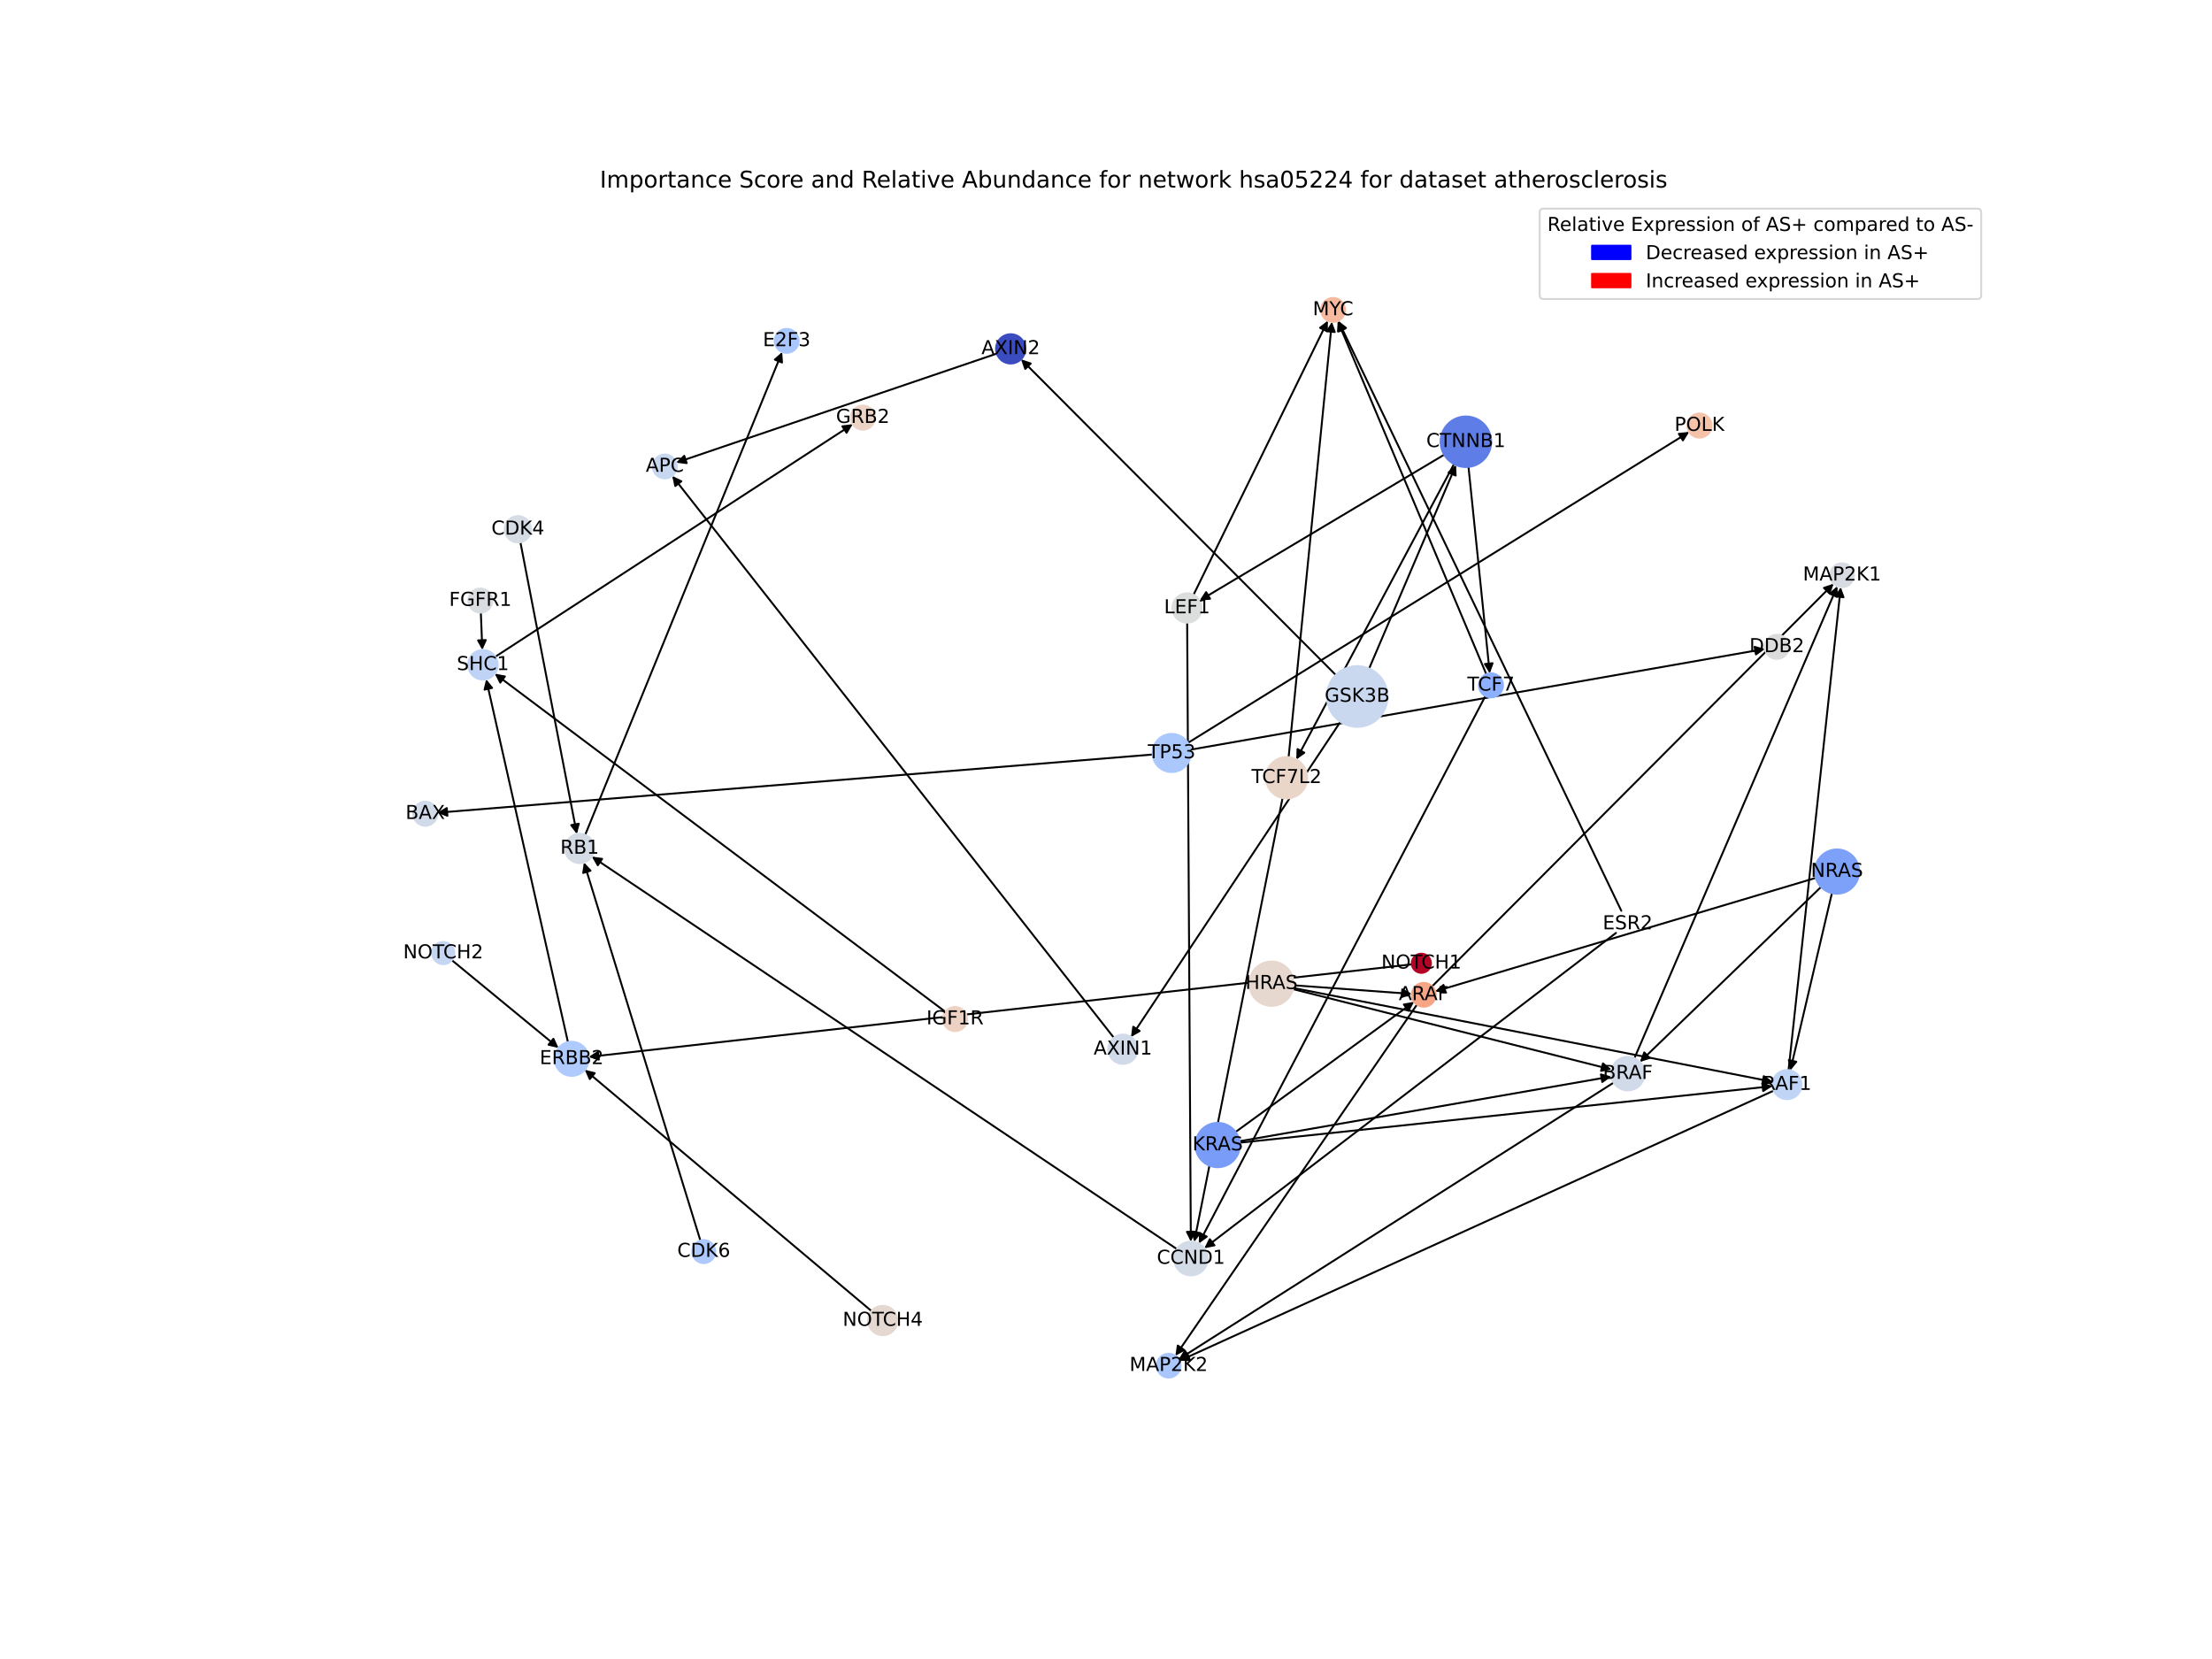 <?xml version="1.0" encoding="utf-8" standalone="no"?>
<!DOCTYPE svg PUBLIC "-//W3C//DTD SVG 1.1//EN"
  "http://www.w3.org/Graphics/SVG/1.1/DTD/svg11.dtd">
<!-- Created with matplotlib (https://matplotlib.org/) -->
<svg height="864pt" version="1.1" viewBox="0 0 1152 864" width="1152pt" xmlns="http://www.w3.org/2000/svg" xmlns:xlink="http://www.w3.org/1999/xlink">
 <defs>
  <style type="text/css">*{stroke-linecap:butt;stroke-linejoin:round;}</style>
 </defs>
 <g id="figure_1">
  <g id="patch_1">
   <path d="M 0 864 
L 1152 864 
L 1152 0 
L 0 0 
z
" style="fill:#ffffff;"/>
  </g>
  <g id="axes_1">
   <g id="patch_2">
    <path clip-path="url(#pe36e722618)" d="M 492.331 526.934 
Q 374.992 438.882 258.546 351.501 
" style="fill:none;stroke:#000000;stroke-linecap:round;"/>
    <path clip-path="url(#pe36e722618)" d="M 260.545 355.502 
L 258.546 351.501 
L 262.946 352.303 
L 260.545 355.502 
z
" style="stroke:#000000;stroke-linecap:round;"/>
   </g>
   <g id="patch_3">
    <path clip-path="url(#pe36e722618)" d="M 295.79 542.767 
Q 274.492 448.243 253.44 354.809 
" style="fill:none;stroke:#000000;stroke-linecap:round;"/>
    <path clip-path="url(#pe36e722618)" d="M 252.368 359.15 
L 253.44 354.809 
L 256.27 358.271 
L 252.368 359.15 
z
" style="stroke:#000000;stroke-linecap:round;"/>
   </g>
   <g id="patch_4">
    <path clip-path="url(#pe36e722618)" d="M 612.934 650.529 
Q 460.573 548.321 309.142 446.736 
" style="fill:none;stroke:#000000;stroke-linecap:round;"/>
    <path clip-path="url(#pe36e722618)" d="M 311.349 450.625 
L 309.142 446.736 
L 313.578 447.303 
L 311.349 450.625 
z
" style="stroke:#000000;stroke-linecap:round;"/>
   </g>
   <g id="patch_5">
    <path clip-path="url(#pe36e722618)" d="M 764.786 243.155 
Q 770.321 296.924 775.741 349.581 
" style="fill:none;stroke:#000000;stroke-linecap:round;"/>
    <path clip-path="url(#pe36e722618)" d="M 777.321 345.397 
L 775.741 349.581 
L 773.342 345.807 
L 777.321 345.397 
z
" style="stroke:#000000;stroke-linecap:round;"/>
   </g>
   <g id="patch_6">
    <path clip-path="url(#pe36e722618)" d="M 757.241 241.678 
Q 716.174 318.622 675.633 394.579 
" style="fill:none;stroke:#000000;stroke-linecap:round;"/>
    <path clip-path="url(#pe36e722618)" d="M 679.281 391.992 
L 675.633 394.579 
L 675.752 390.109 
L 679.281 391.992 
z
" style="stroke:#000000;stroke-linecap:round;"/>
   </g>
   <g id="patch_7">
    <path clip-path="url(#pe36e722618)" d="M 752.132 236.806 
Q 688.453 274.767 625.735 312.156 
" style="fill:none;stroke:#000000;stroke-linecap:round;"/>
    <path clip-path="url(#pe36e722618)" d="M 630.195 311.825 
L 625.735 312.156 
L 628.147 308.389 
L 630.195 311.825 
z
" style="stroke:#000000;stroke-linecap:round;"/>
   </g>
   <g id="patch_8">
    <path clip-path="url(#pe36e722618)" d="M 713.04 348.179 
Q 735.656 295.176 757.834 243.202 
" style="fill:none;stroke:#000000;stroke-linecap:round;"/>
    <path clip-path="url(#pe36e722618)" d="M 754.424 246.096 
L 757.834 243.202 
L 758.104 247.666 
L 754.424 246.096 
z
" style="stroke:#000000;stroke-linecap:round;"/>
   </g>
   <g id="patch_9">
    <path clip-path="url(#pe36e722618)" d="M 698.083 375.898 
Q 643.556 457.995 589.646 539.161 
" style="fill:none;stroke:#000000;stroke-linecap:round;"/>
    <path clip-path="url(#pe36e722618)" d="M 593.526 536.935 
L 589.646 539.161 
L 590.194 534.722 
L 593.526 536.935 
z
" style="stroke:#000000;stroke-linecap:round;"/>
   </g>
   <g id="patch_10">
    <path clip-path="url(#pe36e722618)" d="M 695.672 351.53 
Q 613.712 269.311 532.541 187.884 
" style="fill:none;stroke:#000000;stroke-linecap:round;"/>
    <path clip-path="url(#pe36e722618)" d="M 533.948 192.128 
L 532.541 187.884 
L 536.781 189.304 
L 533.948 192.128 
z
" style="stroke:#000000;stroke-linecap:round;"/>
   </g>
   <g id="patch_11">
    <path clip-path="url(#pe36e722618)" d="M 304.76 434.801 
Q 356.053 309.053 406.924 184.341 
" style="fill:none;stroke:#000000;stroke-linecap:round;"/>
    <path clip-path="url(#pe36e722618)" d="M 403.562 187.289 
L 406.924 184.341 
L 407.265 188.8 
L 403.562 187.289 
z
" style="stroke:#000000;stroke-linecap:round;"/>
   </g>
   <g id="patch_12">
    <path clip-path="url(#pe36e722618)" d="M 250.422 319.045 
Q 250.81 328.789 251.154 337.415 
" style="fill:none;stroke:#000000;stroke-linecap:round;"/>
    <path clip-path="url(#pe36e722618)" d="M 252.993 333.338 
L 251.154 337.415 
L 248.996 333.498 
L 252.993 333.338 
z
" style="stroke:#000000;stroke-linecap:round;"/>
   </g>
   <g id="patch_13">
    <path clip-path="url(#pe36e722618)" d="M 600.302 392.951 
Q 414.022 408.105 228.858 423.169 
" style="fill:none;stroke:#000000;stroke-linecap:round;"/>
    <path clip-path="url(#pe36e722618)" d="M 233.007 424.838 
L 228.858 423.169 
L 232.682 420.851 
L 233.007 424.838 
z
" style="stroke:#000000;stroke-linecap:round;"/>
   </g>
   <g id="patch_14">
    <path clip-path="url(#pe36e722618)" d="M 619.991 390.429 
Q 769.591 364.195 918.089 338.154 
" style="fill:none;stroke:#000000;stroke-linecap:round;"/>
    <path clip-path="url(#pe36e722618)" d="M 913.803 336.875 
L 918.089 338.154 
L 914.494 340.815 
L 913.803 336.875 
z
" style="stroke:#000000;stroke-linecap:round;"/>
   </g>
   <g id="patch_15">
    <path clip-path="url(#pe36e722618)" d="M 618.648 386.908 
Q 749.192 305.929 878.786 225.539 
" style="fill:none;stroke:#000000;stroke-linecap:round;"/>
    <path clip-path="url(#pe36e722618)" d="M 874.333 225.948 
L 878.786 225.539 
L 876.441 229.347 
L 874.333 225.948 
z
" style="stroke:#000000;stroke-linecap:round;"/>
   </g>
   <g id="patch_16">
    <path clip-path="url(#pe36e722618)" d="M 841.598 485.869 
Q 734.408 567.975 628.107 649.401 
" style="fill:none;stroke:#000000;stroke-linecap:round;"/>
    <path clip-path="url(#pe36e722618)" d="M 632.498 648.556 
L 628.107 649.401 
L 630.066 645.381 
L 632.498 648.556 
z
" style="stroke:#000000;stroke-linecap:round;"/>
   </g>
   <g id="patch_17">
    <path clip-path="url(#pe36e722618)" d="M 844.366 474.317 
Q 770.662 320.675 697.442 168.041 
" style="fill:none;stroke:#000000;stroke-linecap:round;"/>
    <path clip-path="url(#pe36e722618)" d="M 697.369 172.513 
L 697.442 168.041 
L 700.975 170.782 
L 697.369 172.513 
z
" style="stroke:#000000;stroke-linecap:round;"/>
   </g>
   <g id="patch_18">
    <path clip-path="url(#pe36e722618)" d="M 673.711 513.139 
Q 704.489 515.387 734.152 517.553 
" style="fill:none;stroke:#000000;stroke-linecap:round;"/>
    <path clip-path="url(#pe36e722618)" d="M 730.308 515.267 
L 734.152 517.553 
L 730.017 519.257 
L 730.308 515.267 
z
" style="stroke:#000000;stroke-linecap:round;"/>
   </g>
   <g id="patch_19">
    <path clip-path="url(#pe36e722618)" d="M 673.388 515.125 
Q 756.336 536.067 838.2 556.735 
" style="fill:none;stroke:#000000;stroke-linecap:round;"/>
    <path clip-path="url(#pe36e722618)" d="M 834.811 553.817 
L 838.2 556.735 
L 833.832 557.695 
L 834.811 553.817 
z
" style="stroke:#000000;stroke-linecap:round;"/>
   </g>
   <g id="patch_20">
    <path clip-path="url(#pe36e722618)" d="M 673.525 514.517 
Q 798.375 538.963 922.127 563.193 
" style="fill:none;stroke:#000000;stroke-linecap:round;"/>
    <path clip-path="url(#pe36e722618)" d="M 918.586 560.462 
L 922.127 563.193 
L 917.818 564.387 
L 918.586 560.462 
z
" style="stroke:#000000;stroke-linecap:round;"/>
   </g>
   <g id="patch_21">
    <path clip-path="url(#pe36e722618)" d="M 643.491 589.525 
Q 689.968 555.636 735.543 522.407 
" style="fill:none;stroke:#000000;stroke-linecap:round;"/>
    <path clip-path="url(#pe36e722618)" d="M 731.132 523.147 
L 735.543 522.407 
L 733.489 526.379 
L 731.132 523.147 
z
" style="stroke:#000000;stroke-linecap:round;"/>
   </g>
   <g id="patch_22">
    <path clip-path="url(#pe36e722618)" d="M 645.532 594.352 
Q 742.34 577.497 838.046 560.835 
" style="fill:none;stroke:#000000;stroke-linecap:round;"/>
    <path clip-path="url(#pe36e722618)" d="M 833.762 559.551 
L 838.046 560.835 
L 834.449 563.491 
L 833.762 559.551 
z
" style="stroke:#000000;stroke-linecap:round;"/>
   </g>
   <g id="patch_23">
    <path clip-path="url(#pe36e722618)" d="M 645.641 595.114 
Q 784.382 580.389 922.011 565.782 
" style="fill:none;stroke:#000000;stroke-linecap:round;"/>
    <path clip-path="url(#pe36e722618)" d="M 917.822 564.215 
L 922.011 565.782 
L 918.245 568.193 
L 917.822 564.215 
z
" style="stroke:#000000;stroke-linecap:round;"/>
   </g>
   <g id="patch_24">
    <path clip-path="url(#pe36e722618)" d="M 945.639 457.204 
Q 846.53 486.758 748.491 515.993 
" style="fill:none;stroke:#000000;stroke-linecap:round;"/>
    <path clip-path="url(#pe36e722618)" d="M 752.896 516.766 
L 748.491 515.993 
L 751.753 512.933 
L 752.896 516.766 
z
" style="stroke:#000000;stroke-linecap:round;"/>
   </g>
   <g id="patch_25">
    <path clip-path="url(#pe36e722618)" d="M 948.396 461.917 
Q 901.209 507.501 854.826 552.307 
" style="fill:none;stroke:#000000;stroke-linecap:round;"/>
    <path clip-path="url(#pe36e722618)" d="M 859.093 550.966 
L 854.826 552.307 
L 856.314 548.09 
L 859.093 550.966 
z
" style="stroke:#000000;stroke-linecap:round;"/>
   </g>
   <g id="patch_26">
    <path clip-path="url(#pe36e722618)" d="M 954.052 465.129 
Q 943.221 511.309 932.645 556.401 
" style="fill:none;stroke:#000000;stroke-linecap:round;"/>
    <path clip-path="url(#pe36e722618)" d="M 935.505 552.963 
L 932.645 556.401 
L 931.611 552.05 
L 935.505 552.963 
z
" style="stroke:#000000;stroke-linecap:round;"/>
   </g>
   <g id="patch_27">
    <path clip-path="url(#pe36e722618)" d="M 745.851 513.69 
Q 850.394 408.834 954.149 304.769 
" style="fill:none;stroke:#000000;stroke-linecap:round;"/>
    <path clip-path="url(#pe36e722618)" d="M 949.908 306.19 
L 954.149 304.769 
L 952.741 309.014 
L 949.908 306.19 
z
" style="stroke:#000000;stroke-linecap:round;"/>
   </g>
   <g id="patch_28">
    <path clip-path="url(#pe36e722618)" d="M 737.945 523.207 
Q 675.043 614.66 612.775 705.192 
" style="fill:none;stroke:#000000;stroke-linecap:round;"/>
    <path clip-path="url(#pe36e722618)" d="M 616.69 703.03 
L 612.775 705.192 
L 613.394 700.763 
L 616.69 703.03 
z
" style="stroke:#000000;stroke-linecap:round;"/>
   </g>
   <g id="patch_29">
    <path clip-path="url(#pe36e722618)" d="M 851.195 551.125 
Q 904.033 428.205 956.431 306.311 
" style="fill:none;stroke:#000000;stroke-linecap:round;"/>
    <path clip-path="url(#pe36e722618)" d="M 953.014 309.196 
L 956.431 306.311 
L 956.688 310.776 
L 953.014 309.196 
z
" style="stroke:#000000;stroke-linecap:round;"/>
   </g>
   <g id="patch_30">
    <path clip-path="url(#pe36e722618)" d="M 840.38 563.831 
Q 727.124 635.862 614.811 707.294 
" style="fill:none;stroke:#000000;stroke-linecap:round;"/>
    <path clip-path="url(#pe36e722618)" d="M 619.259 706.835 
L 614.811 707.294 
L 617.113 703.459 
L 619.259 706.835 
z
" style="stroke:#000000;stroke-linecap:round;"/>
   </g>
   <g id="patch_31">
    <path clip-path="url(#pe36e722618)" d="M 931.474 557.331 
Q 945.066 431.543 958.538 306.867 
" style="fill:none;stroke:#000000;stroke-linecap:round;"/>
    <path clip-path="url(#pe36e722618)" d="M 956.12 310.629 
L 958.538 306.867 
L 960.097 311.059 
L 956.12 310.629 
z
" style="stroke:#000000;stroke-linecap:round;"/>
   </g>
   <g id="patch_32">
    <path clip-path="url(#pe36e722618)" d="M 923.763 567.998 
Q 769.019 638.329 615.293 708.197 
" style="fill:none;stroke:#000000;stroke-linecap:round;"/>
    <path clip-path="url(#pe36e722618)" d="M 619.762 708.363 
L 615.293 708.197 
L 618.107 704.722 
L 619.762 708.363 
z
" style="stroke:#000000;stroke-linecap:round;"/>
   </g>
   <g id="patch_33">
    <path clip-path="url(#pe36e722618)" d="M 257.95 342.024 
Q 351.017 281.471 443.146 221.528 
" style="fill:none;stroke:#000000;stroke-linecap:round;"/>
    <path clip-path="url(#pe36e722618)" d="M 438.703 222.033 
L 443.146 221.528 
L 440.884 225.386 
L 438.703 222.033 
z
" style="stroke:#000000;stroke-linecap:round;"/>
   </g>
   <g id="patch_34">
    <path clip-path="url(#pe36e722618)" d="M 735.278 502.225 
Q 520.92 526.329 307.674 550.308 
" style="fill:none;stroke:#000000;stroke-linecap:round;"/>
    <path clip-path="url(#pe36e722618)" d="M 311.873 551.849 
L 307.674 550.308 
L 311.426 547.874 
L 311.873 551.849 
z
" style="stroke:#000000;stroke-linecap:round;"/>
   </g>
   <g id="patch_35">
    <path clip-path="url(#pe36e722618)" d="M 235.299 500.038 
Q 263.092 522.911 290.021 545.072 
" style="fill:none;stroke:#000000;stroke-linecap:round;"/>
    <path clip-path="url(#pe36e722618)" d="M 288.203 540.986 
L 290.021 545.072 
L 285.662 544.075 
L 288.203 540.986 
z
" style="stroke:#000000;stroke-linecap:round;"/>
   </g>
   <g id="patch_36">
    <path clip-path="url(#pe36e722618)" d="M 453.886 682.802 
Q 379.21 619.971 305.389 557.86 
" style="fill:none;stroke:#000000;stroke-linecap:round;"/>
    <path clip-path="url(#pe36e722618)" d="M 307.162 561.966 
L 305.389 557.86 
L 309.737 558.905 
L 307.162 561.966 
z
" style="stroke:#000000;stroke-linecap:round;"/>
   </g>
   <g id="patch_37">
    <path clip-path="url(#pe36e722618)" d="M 774.069 351.153 
Q 735.374 259.155 697.112 168.189 
" style="fill:none;stroke:#000000;stroke-linecap:round;"/>
    <path clip-path="url(#pe36e722618)" d="M 696.82 172.651 
L 697.112 168.189 
L 700.507 171.1 
L 696.82 172.651 
z
" style="stroke:#000000;stroke-linecap:round;"/>
   </g>
   <g id="patch_38">
    <path clip-path="url(#pe36e722618)" d="M 773.592 362.476 
Q 698.955 505.055 624.836 646.644 
" style="fill:none;stroke:#000000;stroke-linecap:round;"/>
    <path clip-path="url(#pe36e722618)" d="M 628.463 644.028 
L 624.836 646.644 
L 624.919 642.173 
L 628.463 644.028 
z
" style="stroke:#000000;stroke-linecap:round;"/>
   </g>
   <g id="patch_39">
    <path clip-path="url(#pe36e722618)" d="M 671.108 394.348 
Q 682.376 280.984 693.534 168.733 
" style="fill:none;stroke:#000000;stroke-linecap:round;"/>
    <path clip-path="url(#pe36e722618)" d="M 691.148 172.515 
L 693.534 168.733 
L 695.128 172.911 
L 691.148 172.515 
z
" style="stroke:#000000;stroke-linecap:round;"/>
   </g>
   <g id="patch_40">
    <path clip-path="url(#pe36e722618)" d="M 667.946 415.599 
Q 644.949 531.201 622.171 645.707 
" style="fill:none;stroke:#000000;stroke-linecap:round;"/>
    <path clip-path="url(#pe36e722618)" d="M 624.913 642.174 
L 622.171 645.707 
L 620.99 641.393 
L 624.913 642.174 
z
" style="stroke:#000000;stroke-linecap:round;"/>
   </g>
   <g id="patch_41">
    <path clip-path="url(#pe36e722618)" d="M 621.576 309.791 
Q 656.547 238.4 691.027 168.014 
" style="fill:none;stroke:#000000;stroke-linecap:round;"/>
    <path clip-path="url(#pe36e722618)" d="M 687.471 170.726 
L 691.027 168.014 
L 691.063 172.486 
L 687.471 170.726 
z
" style="stroke:#000000;stroke-linecap:round;"/>
   </g>
   <g id="patch_42">
    <path clip-path="url(#pe36e722618)" d="M 618.27 324.256 
Q 619.227 485.445 620.178 645.515 
" style="fill:none;stroke:#000000;stroke-linecap:round;"/>
    <path clip-path="url(#pe36e722618)" d="M 622.155 641.504 
L 620.178 645.515 
L 618.155 641.527 
L 622.155 641.504 
z
" style="stroke:#000000;stroke-linecap:round;"/>
   </g>
   <g id="patch_43">
    <path clip-path="url(#pe36e722618)" d="M 580.096 540.45 
Q 465.097 394.155 350.789 248.74 
" style="fill:none;stroke:#000000;stroke-linecap:round;"/>
    <path clip-path="url(#pe36e722618)" d="M 351.688 253.12 
L 350.789 248.74 
L 354.833 250.648 
L 351.688 253.12 
z
" style="stroke:#000000;stroke-linecap:round;"/>
   </g>
   <g id="patch_44">
    <path clip-path="url(#pe36e722618)" d="M 519.145 184.144 
Q 435.648 212.542 353.21 240.58 
" style="fill:none;stroke:#000000;stroke-linecap:round;"/>
    <path clip-path="url(#pe36e722618)" d="M 357.641 241.186 
L 353.21 240.58 
L 356.353 237.399 
L 357.641 241.186 
z
" style="stroke:#000000;stroke-linecap:round;"/>
   </g>
   <g id="patch_45">
    <path clip-path="url(#pe36e722618)" d="M 271.026 282.402 
Q 285.728 358.388 300.218 433.277 
" style="fill:none;stroke:#000000;stroke-linecap:round;"/>
    <path clip-path="url(#pe36e722618)" d="M 301.421 428.97 
L 300.218 433.277 
L 297.494 429.729 
L 301.421 428.97 
z
" style="stroke:#000000;stroke-linecap:round;"/>
   </g>
   <g id="patch_46">
    <path clip-path="url(#pe36e722618)" d="M 364.756 646.081 
Q 334.44 547.616 304.452 450.221 
" style="fill:none;stroke:#000000;stroke-linecap:round;"/>
    <path clip-path="url(#pe36e722618)" d="M 303.718 454.632 
L 304.452 450.221 
L 307.541 453.455 
L 303.718 454.632 
z
" style="stroke:#000000;stroke-linecap:round;"/>
   </g>
   <g id="PathCollection_1">
    <path clip-path="url(#pe36e722618)" d="M 449.349 223.773 
C 451.015 223.773 452.613 223.112 453.791 221.934 
C 454.969 220.756 455.63 219.158 455.63 217.492 
C 455.63 215.826 454.969 214.229 453.791 213.051 
C 452.613 211.873 451.015 211.211 449.349 211.211 
C 447.684 211.211 446.086 211.873 444.908 213.051 
C 443.73 214.229 443.068 215.826 443.068 217.492 
C 443.068 219.158 443.73 220.756 444.908 221.934 
C 446.086 223.112 447.684 223.773 449.349 223.773 
z
" style="fill:#ebd3c6;stroke:#ebd3c6;"/>
    <path clip-path="url(#pe36e722618)" d="M 497.369 537.015 
C 499.04 537.015 500.643 536.351 501.824 535.17 
C 503.005 533.988 503.669 532.386 503.669 530.715 
C 503.669 529.044 503.005 527.442 501.824 526.26 
C 500.643 525.079 499.04 524.415 497.369 524.415 
C 495.699 524.415 494.096 525.079 492.915 526.26 
C 491.733 527.442 491.069 529.044 491.069 530.715 
C 491.069 532.386 491.733 533.988 492.915 535.17 
C 494.096 536.351 495.699 537.015 497.369 537.015 
z
" style="fill:#edd2c3;stroke:#edd2c3;"/>
    <path clip-path="url(#pe36e722618)" d="M 297.741 560.301 
C 300.094 560.301 302.352 559.366 304.017 557.702 
C 305.681 556.037 306.616 553.779 306.616 551.425 
C 306.616 549.071 305.681 546.814 304.017 545.149 
C 302.352 543.485 300.094 542.549 297.741 542.549 
C 295.387 542.549 293.129 543.485 291.464 545.149 
C 289.8 546.814 288.865 549.071 288.865 551.425 
C 288.865 553.779 289.8 556.037 291.464 557.702 
C 293.129 559.366 295.387 560.301 297.741 560.301 
z
" style="fill:#afcafc;stroke:#afcafc;"/>
    <path clip-path="url(#pe36e722618)" d="M 620.237 664.224 
C 622.57 664.224 624.807 663.297 626.457 661.648 
C 628.106 659.999 629.033 657.761 629.033 655.429 
C 629.033 653.096 628.106 650.859 626.457 649.209 
C 624.807 647.56 622.57 646.633 620.237 646.633 
C 617.905 646.633 615.667 647.56 614.018 649.209 
C 612.369 650.859 611.442 653.096 611.442 655.429 
C 611.442 657.761 612.369 659.999 614.018 661.648 
C 615.667 663.297 617.905 664.224 620.237 664.224 
z
" style="fill:#d3dbe7;stroke:#d3dbe7;"/>
    <path clip-path="url(#pe36e722618)" d="M 694.262 167.648 
C 695.916 167.648 697.502 166.991 698.672 165.821 
C 699.841 164.652 700.498 163.065 700.498 161.411 
C 700.498 159.757 699.841 158.17 698.672 157.001 
C 697.502 155.831 695.916 155.174 694.262 155.174 
C 692.607 155.174 691.021 155.831 689.851 157.001 
C 688.682 158.17 688.025 159.757 688.025 161.411 
C 688.025 163.065 688.682 164.652 689.851 165.821 
C 691.021 166.991 692.607 167.648 694.262 167.648 
z
" style="fill:#f7ba9f;stroke:#f7ba9f;"/>
    <path clip-path="url(#pe36e722618)" d="M 346.239 249.194 
C 347.894 249.194 349.482 248.537 350.653 247.366 
C 351.824 246.195 352.482 244.607 352.482 242.951 
C 352.482 241.295 351.824 239.707 350.653 238.537 
C 349.482 237.366 347.894 236.708 346.239 236.708 
C 344.583 236.708 342.995 237.366 341.824 238.537 
C 340.653 239.707 339.995 241.295 339.995 242.951 
C 339.995 244.607 340.653 246.195 341.824 247.366 
C 342.995 248.537 344.583 249.194 346.239 249.194 
z
" style="fill:#c7d7f0;stroke:#c7d7f0;"/>
    <path clip-path="url(#pe36e722618)" d="M 763.439 243.227 
C 766.93 243.227 770.278 241.841 772.746 239.372 
C 775.214 236.904 776.601 233.556 776.601 230.066 
C 776.601 226.575 775.214 223.227 772.746 220.759 
C 770.278 218.29 766.93 216.904 763.439 216.904 
C 759.948 216.904 756.6 218.29 754.132 220.759 
C 751.664 223.227 750.277 226.575 750.277 230.066 
C 750.277 233.556 751.664 236.904 754.132 239.372 
C 756.6 241.841 759.948 243.227 763.439 243.227 
z
" style="fill:#5e7de7;stroke:#5e7de7;"/>
    <path clip-path="url(#pe36e722618)" d="M 706.833 378.537 
C 711.026 378.537 715.048 376.871 718.013 373.906 
C 720.978 370.941 722.644 366.919 722.644 362.726 
C 722.644 358.532 720.978 354.51 718.013 351.545 
C 715.048 348.58 711.026 346.914 706.833 346.914 
C 702.639 346.914 698.617 348.58 695.652 351.545 
C 692.687 354.51 691.021 358.532 691.021 362.726 
C 691.021 366.919 692.687 370.941 695.652 373.906 
C 698.617 376.871 702.639 378.537 706.833 378.537 
z
" style="fill:#cad8ef;stroke:#cad8ef;"/>
    <path clip-path="url(#pe36e722618)" d="M 301.879 449.491 
C 303.902 449.491 305.842 448.687 307.272 447.257 
C 308.703 445.826 309.506 443.886 309.506 441.864 
C 309.506 439.841 308.703 437.901 307.272 436.471 
C 305.842 435.04 303.902 434.237 301.879 434.237 
C 299.857 434.237 297.916 435.04 296.486 436.471 
C 295.056 437.901 294.252 439.841 294.252 441.864 
C 294.252 443.886 295.056 445.826 296.486 447.257 
C 297.916 448.687 299.857 449.491 301.879 449.491 
z
" style="fill:#d5dbe5;stroke:#d5dbe5;"/>
    <path clip-path="url(#pe36e722618)" d="M 250.172 319.051 
C 251.838 319.051 253.435 318.389 254.613 317.211 
C 255.791 316.034 256.453 314.436 256.453 312.77 
C 256.453 311.104 255.791 309.506 254.613 308.329 
C 253.435 307.151 251.838 306.489 250.172 306.489 
C 248.506 306.489 246.908 307.151 245.73 308.329 
C 244.553 309.506 243.891 311.104 243.891 312.77 
C 243.891 314.436 244.553 316.034 245.73 317.211 
C 246.908 318.389 248.506 319.051 250.172 319.051 
z
" style="fill:#d9dce1;stroke:#d9dce1;"/>
    <path clip-path="url(#pe36e722618)" d="M 610.204 402.084 
C 612.84 402.084 615.368 401.036 617.232 399.173 
C 619.095 397.309 620.142 394.781 620.142 392.146 
C 620.142 389.51 619.095 386.982 617.232 385.118 
C 615.368 383.255 612.84 382.208 610.204 382.208 
C 607.569 382.208 605.041 383.255 603.177 385.118 
C 601.314 386.982 600.267 389.51 600.267 392.146 
C 600.267 394.781 601.314 397.309 603.177 399.173 
C 605.041 401.036 607.569 402.084 610.204 402.084 
z
" style="fill:#abc8fd;stroke:#abc8fd;"/>
    <path clip-path="url(#pe36e722618)" d="M 221.474 430.057 
C 223.142 430.057 224.741 429.394 225.92 428.215 
C 227.099 427.036 227.762 425.437 227.762 423.769 
C 227.762 422.102 227.099 420.503 225.92 419.324 
C 224.741 418.145 223.142 417.482 221.474 417.482 
C 219.807 417.482 218.208 418.145 217.029 419.324 
C 215.849 420.503 215.187 422.102 215.187 423.769 
C 215.187 425.437 215.849 427.036 217.029 428.215 
C 218.208 429.394 219.807 430.057 221.474 430.057 
z
" style="fill:#d1dae9;stroke:#d1dae9;"/>
    <path clip-path="url(#pe36e722618)" d="M 925.383 343.162 
C 927.05 343.162 928.65 342.5 929.829 341.321 
C 931.008 340.142 931.67 338.542 931.67 336.875 
C 931.67 335.208 931.008 333.608 929.829 332.429 
C 928.65 331.25 927.05 330.588 925.383 330.588 
C 923.716 330.588 922.116 331.25 920.937 332.429 
C 919.758 333.608 919.096 335.208 919.096 336.875 
C 919.096 338.542 919.758 340.142 920.937 341.321 
C 922.116 342.5 923.716 343.162 925.383 343.162 
z
" style="fill:#dddcdc;stroke:#dddcdc;"/>
    <path clip-path="url(#pe36e722618)" d="M 885.082 227.921 
C 886.75 227.921 888.349 227.258 889.528 226.079 
C 890.707 224.9 891.37 223.301 891.37 221.634 
C 891.37 219.966 890.707 218.367 889.528 217.188 
C 888.349 216.009 886.75 215.346 885.082 215.346 
C 883.415 215.346 881.816 216.009 880.637 217.188 
C 879.457 218.367 878.795 219.966 878.795 221.634 
C 878.795 223.301 879.457 224.9 880.637 226.079 
C 881.816 227.258 883.415 227.921 885.082 227.921 
z
" style="fill:#f5c2aa;stroke:#f5c2aa;"/>
    <path clip-path="url(#pe36e722618)" d="M 847.675 488.867 
C 849.704 488.867 851.651 488.061 853.086 486.626 
C 854.521 485.191 855.327 483.244 855.327 481.214 
C 855.327 479.185 854.521 477.238 853.086 475.803 
C 851.651 474.368 849.704 473.562 847.675 473.562 
C 845.645 473.562 843.698 474.368 842.263 475.803 
C 840.828 477.238 840.022 479.185 840.022 481.214 
C 840.022 483.244 840.828 485.191 842.263 486.626 
C 843.698 488.061 845.645 488.867 847.675 488.867 
z
" style="fill:none;"/>
    <path clip-path="url(#pe36e722618)" d="M 662.19 523.846 
C 665.252 523.846 668.19 522.629 670.355 520.463 
C 672.521 518.298 673.738 515.36 673.738 512.298 
C 673.738 509.235 672.521 506.298 670.355 504.132 
C 668.19 501.967 665.252 500.75 662.19 500.75 
C 659.127 500.75 656.19 501.967 654.024 504.132 
C 651.859 506.298 650.642 509.235 650.642 512.298 
C 650.642 515.36 651.859 518.298 654.024 520.463 
C 656.19 522.629 659.127 523.846 662.19 523.846 
z
" style="fill:#e6d7cf;stroke:#e6d7cf;"/>
    <path clip-path="url(#pe36e722618)" d="M 634.154 607.884 
C 637.218 607.884 640.156 606.667 642.322 604.501 
C 644.488 602.335 645.705 599.396 645.705 596.333 
C 645.705 593.269 644.488 590.331 642.322 588.165 
C 640.156 585.999 637.218 584.782 634.154 584.782 
C 631.091 584.782 628.152 585.999 625.986 588.165 
C 623.82 590.331 622.603 593.269 622.603 596.333 
C 622.603 599.396 623.82 602.335 625.986 604.501 
C 628.152 606.667 631.091 607.884 634.154 607.884 
z
" style="fill:#799cf8;stroke:#799cf8;"/>
    <path clip-path="url(#pe36e722618)" d="M 956.683 465.435 
C 959.74 465.435 962.671 464.221 964.832 462.06 
C 966.993 459.899 968.207 456.967 968.207 453.911 
C 968.207 450.855 966.993 447.923 964.832 445.762 
C 962.671 443.601 959.74 442.387 956.683 442.387 
C 953.627 442.387 950.696 443.601 948.535 445.762 
C 946.374 447.923 945.159 450.855 945.159 453.911 
C 945.159 456.967 946.374 459.899 948.535 462.06 
C 950.696 464.221 953.627 465.435 956.683 465.435 
z
" style="fill:#7da0f9;stroke:#7da0f9;"/>
    <path clip-path="url(#pe36e722618)" d="M 741.466 524.299 
C 743.113 524.299 744.694 523.645 745.858 522.48 
C 747.023 521.315 747.678 519.735 747.678 518.087 
C 747.678 516.44 747.023 514.86 745.858 513.695 
C 744.694 512.53 743.113 511.876 741.466 511.876 
C 739.819 511.876 738.239 512.53 737.074 513.695 
C 735.909 514.86 735.255 516.44 735.255 518.087 
C 735.255 519.735 735.909 521.315 737.074 522.48 
C 738.239 523.645 739.819 524.299 741.466 524.299 
z
" style="fill:#f6a586;stroke:#f6a586;"/>
    <path clip-path="url(#pe36e722618)" d="M 847.747 567.874 
C 850.062 567.874 852.282 566.954 853.919 565.317 
C 855.555 563.681 856.475 561.461 856.475 559.146 
C 856.475 556.831 855.555 554.611 853.919 552.974 
C 852.282 551.338 850.062 550.418 847.747 550.418 
C 845.433 550.418 843.212 551.338 841.576 552.974 
C 839.939 554.611 839.019 556.831 839.019 559.146 
C 839.019 561.461 839.939 563.681 841.576 565.317 
C 843.212 566.954 845.433 567.874 847.747 567.874 
z
" style="fill:#d1dae9;stroke:#d1dae9;"/>
    <path clip-path="url(#pe36e722618)" d="M 930.66 572.439 
C 932.669 572.439 934.596 571.641 936.016 570.22 
C 937.437 568.8 938.235 566.873 938.235 564.864 
C 938.235 562.855 937.437 560.928 936.016 559.508 
C 934.596 558.087 932.669 557.289 930.66 557.289 
C 928.651 557.289 926.724 558.087 925.303 559.508 
C 923.883 560.928 923.085 562.855 923.085 564.864 
C 923.085 566.873 923.883 568.8 925.303 570.22 
C 926.724 571.641 928.651 572.439 930.66 572.439 
z
" style="fill:#c0d4f5;stroke:#c0d4f5;"/>
    <path clip-path="url(#pe36e722618)" d="M 959.326 305.788 
C 960.973 305.788 962.553 305.134 963.718 303.969 
C 964.883 302.804 965.537 301.224 965.537 299.577 
C 965.537 297.929 964.883 296.349 963.718 295.184 
C 962.553 294.02 960.973 293.365 959.326 293.365 
C 957.678 293.365 956.098 294.02 954.933 295.184 
C 953.769 296.349 953.114 297.929 953.114 299.577 
C 953.114 301.224 953.769 302.804 954.933 303.969 
C 956.098 305.134 957.678 305.788 959.326 305.788 
z
" style="fill:#d8dce2;stroke:#d8dce2;"/>
    <path clip-path="url(#pe36e722618)" d="M 608.623 717.441 
C 610.27 717.441 611.85 716.786 613.015 715.621 
C 614.18 714.457 614.834 712.876 614.834 711.229 
C 614.834 709.582 614.18 708.002 613.015 706.837 
C 611.85 705.672 610.27 705.018 608.623 705.018 
C 606.976 705.018 605.395 705.672 604.231 706.837 
C 603.066 708.002 602.411 709.582 602.411 711.229 
C 602.411 712.876 603.066 714.457 604.231 715.621 
C 605.395 716.786 606.976 717.441 608.623 717.441 
z
" style="fill:#a9c6fd;stroke:#a9c6fd;"/>
    <path clip-path="url(#pe36e722618)" d="M 251.504 353.906 
C 253.543 353.906 255.499 353.096 256.941 351.654 
C 258.383 350.212 259.193 348.256 259.193 346.217 
C 259.193 344.178 258.383 342.222 256.941 340.78 
C 255.499 339.338 253.543 338.528 251.504 338.528 
C 249.465 338.528 247.509 339.338 246.068 340.78 
C 244.626 342.222 243.816 344.178 243.816 346.217 
C 243.816 348.256 244.626 350.212 246.068 351.654 
C 247.509 353.096 249.465 353.906 251.504 353.906 
z
" style="fill:#bfd3f6;stroke:#bfd3f6;"/>
    <path clip-path="url(#pe36e722618)" d="M 740.244 506.666 
C 741.57 506.666 742.842 506.139 743.779 505.202 
C 744.717 504.264 745.244 502.992 745.244 501.666 
C 745.244 500.34 744.717 499.068 743.779 498.131 
C 742.842 497.193 741.57 496.666 740.244 496.666 
C 738.918 496.666 737.646 497.193 736.708 498.131 
C 735.77 499.068 735.244 500.34 735.244 501.666 
C 735.244 502.992 735.77 504.264 736.708 505.202 
C 737.646 506.139 738.918 506.666 740.244 506.666 
z
" style="fill:#b40426;stroke:#b40426;"/>
    <path clip-path="url(#pe36e722618)" d="M 230.829 502.15 
C 232.365 502.15 233.838 501.54 234.924 500.454 
C 236.009 499.368 236.62 497.895 236.62 496.36 
C 236.62 494.824 236.009 493.351 234.924 492.265 
C 233.838 491.179 232.365 490.569 230.829 490.569 
C 229.293 490.569 227.82 491.179 226.735 492.265 
C 225.649 493.351 225.039 494.824 225.039 496.36 
C 225.039 497.895 225.649 499.368 226.735 500.454 
C 227.82 501.54 229.293 502.15 230.829 502.15 
z
" style="fill:#c5d6f2;stroke:#c5d6f2;"/>
    <path clip-path="url(#pe36e722618)" d="M 459.737 695.372 
C 461.765 695.372 463.711 694.566 465.145 693.132 
C 466.579 691.698 467.385 689.753 467.385 687.725 
C 467.385 685.696 466.579 683.751 465.145 682.317 
C 463.711 680.883 461.765 680.077 459.737 680.077 
C 457.709 680.077 455.764 680.883 454.329 682.317 
C 452.895 683.751 452.09 685.696 452.09 687.725 
C 452.09 689.753 452.895 691.698 454.329 693.132 
C 455.764 694.566 457.709 695.372 459.737 695.372 
z
" style="fill:#e5d8d1;stroke:#e5d8d1;"/>
    <path clip-path="url(#pe36e722618)" d="M 776.497 363.188 
C 778.158 363.188 779.751 362.528 780.925 361.354 
C 782.1 360.179 782.76 358.586 782.76 356.926 
C 782.76 355.265 782.1 353.672 780.925 352.498 
C 779.751 351.323 778.158 350.663 776.497 350.663 
C 774.837 350.663 773.244 351.323 772.069 352.498 
C 770.895 353.672 770.235 355.265 770.235 356.926 
C 770.235 358.586 770.895 360.179 772.069 361.354 
C 773.244 362.528 774.837 363.188 776.497 363.188 
z
" style="fill:#8caffe;stroke:#8caffe;"/>
    <path clip-path="url(#pe36e722618)" d="M 670.044 415.806 
C 672.896 415.806 675.632 414.672 677.649 412.656 
C 679.666 410.639 680.799 407.903 680.799 405.051 
C 680.799 402.199 679.666 399.463 677.649 397.446 
C 675.632 395.429 672.896 394.296 670.044 394.296 
C 667.192 394.296 664.456 395.429 662.439 397.446 
C 660.423 399.463 659.289 402.199 659.289 405.051 
C 659.289 407.903 660.423 410.639 662.439 412.656 
C 664.456 414.672 667.192 415.806 670.044 415.806 
z
" style="fill:#ead5c9;stroke:#ead5c9;"/>
    <path clip-path="url(#pe36e722618)" d="M 618.224 324.255 
C 620.246 324.255 622.184 323.452 623.614 322.023 
C 625.043 320.593 625.846 318.654 625.846 316.633 
C 625.846 314.612 625.043 312.673 623.614 311.244 
C 622.184 309.814 620.246 309.011 618.224 309.011 
C 616.203 309.011 614.264 309.814 612.835 311.244 
C 611.406 312.673 610.603 314.612 610.603 316.633 
C 610.603 318.654 611.406 320.593 612.835 322.023 
C 614.264 323.452 616.203 324.255 618.224 324.255 
z
" style="fill:#dcdddd;stroke:#dcdddd;"/>
    <path clip-path="url(#pe36e722618)" d="M 584.809 554.071 
C 586.831 554.071 588.772 553.268 590.202 551.838 
C 591.632 550.407 592.436 548.467 592.436 546.445 
C 592.436 544.422 591.632 542.482 590.202 541.052 
C 588.772 539.621 586.831 538.818 584.809 538.818 
C 582.786 538.818 580.846 539.621 579.416 541.052 
C 577.986 542.482 577.182 544.422 577.182 546.445 
C 577.182 548.467 577.986 550.407 579.416 551.838 
C 580.846 553.268 582.786 554.071 584.809 554.071 
z
" style="fill:#d1dae9;stroke:#d1dae9;"/>
    <path clip-path="url(#pe36e722618)" d="M 526.365 189.315 
C 528.388 189.315 530.328 188.512 531.758 187.081 
C 533.188 185.651 533.992 183.711 533.992 181.688 
C 533.992 179.666 533.188 177.725 531.758 176.295 
C 530.328 174.865 528.388 174.061 526.365 174.061 
C 524.342 174.061 522.402 174.865 520.972 176.295 
C 519.542 177.725 518.738 179.666 518.738 181.688 
C 518.738 183.711 519.542 185.651 520.972 187.081 
C 522.402 188.512 524.342 189.315 526.365 189.315 
z
" style="fill:#3b4cc0;stroke:#3b4cc0;"/>
    <path clip-path="url(#pe36e722618)" d="M 269.72 282.529 
C 271.543 282.529 273.292 281.804 274.582 280.515 
C 275.871 279.226 276.595 277.477 276.595 275.653 
C 276.595 273.83 275.871 272.081 274.582 270.792 
C 273.292 269.503 271.543 268.778 269.72 268.778 
C 267.897 268.778 266.148 269.503 264.858 270.792 
C 263.569 272.081 262.845 273.83 262.845 275.653 
C 262.845 277.477 263.569 279.226 264.858 280.515 
C 266.148 281.804 267.897 282.529 269.72 282.529 
z
" style="fill:#d6dce4;stroke:#d6dce4;"/>
    <path clip-path="url(#pe36e722618)" d="M 366.523 657.823 
C 368.115 657.823 369.643 657.19 370.769 656.064 
C 371.895 654.938 372.527 653.411 372.527 651.818 
C 372.527 650.226 371.895 648.699 370.769 647.572 
C 369.643 646.446 368.115 645.814 366.523 645.814 
C 364.93 645.814 363.403 646.446 362.277 647.572 
C 361.151 648.699 360.518 650.226 360.518 651.818 
C 360.518 653.411 361.151 654.938 362.277 656.064 
C 363.403 657.19 364.93 657.823 366.523 657.823 
z
" style="fill:#adc9fd;stroke:#adc9fd;"/>
    <path clip-path="url(#pe36e722618)" d="M 409.705 183.766 
C 411.361 183.766 412.949 183.109 414.12 181.938 
C 415.291 180.767 415.949 179.179 415.949 177.523 
C 415.949 175.867 415.291 174.279 414.12 173.108 
C 412.949 171.938 411.361 171.28 409.705 171.28 
C 408.05 171.28 406.461 171.938 405.291 173.108 
C 404.12 174.279 403.462 175.867 403.462 177.523 
C 403.462 179.179 404.12 180.767 405.291 181.938 
C 406.461 183.109 408.05 183.766 409.705 183.766 
z
" style="fill:#a9c6fd;stroke:#a9c6fd;"/>
   </g>
   <g id="text_1">
    <g clip-path="url(#pe36e722618)">
     <!-- GRB2 -->
     <g transform="translate(435.389 220.252)scale(0.1 -0.1)">
      <defs>
       <path d="M 59.516 10.406 
L 59.516 29.984 
L 43.406 29.984 
L 43.406 38.094 
L 69.281 38.094 
L 69.281 6.781 
Q 63.578 2.734 56.688 0.656 
Q 49.812 -1.422 42 -1.422 
Q 24.906 -1.422 15.25 8.562 
Q 5.609 18.562 5.609 36.375 
Q 5.609 54.25 15.25 64.234 
Q 24.906 74.219 42 74.219 
Q 49.125 74.219 55.547 72.453 
Q 61.969 70.703 67.391 67.281 
L 67.391 56.781 
Q 61.922 61.422 55.766 63.766 
Q 49.609 66.109 42.828 66.109 
Q 29.438 66.109 22.719 58.641 
Q 16.016 51.172 16.016 36.375 
Q 16.016 21.625 22.719 14.156 
Q 29.438 6.688 42.828 6.688 
Q 48.047 6.688 52.141 7.594 
Q 56.25 8.5 59.516 10.406 
z
" id="DejaVuSans-71"/>
       <path d="M 44.391 34.188 
Q 47.562 33.109 50.562 29.594 
Q 53.562 26.078 56.594 19.922 
L 66.609 0 
L 56 0 
L 46.688 18.703 
Q 43.062 26.031 39.672 28.422 
Q 36.281 30.812 30.422 30.812 
L 19.672 30.812 
L 19.672 0 
L 9.812 0 
L 9.812 72.906 
L 32.078 72.906 
Q 44.578 72.906 50.734 67.672 
Q 56.891 62.453 56.891 51.906 
Q 56.891 45.016 53.688 40.469 
Q 50.484 35.938 44.391 34.188 
z
M 19.672 64.797 
L 19.672 38.922 
L 32.078 38.922 
Q 39.203 38.922 42.844 42.219 
Q 46.484 45.516 46.484 51.906 
Q 46.484 58.297 42.844 61.547 
Q 39.203 64.797 32.078 64.797 
z
" id="DejaVuSans-82"/>
       <path d="M 19.672 34.812 
L 19.672 8.109 
L 35.5 8.109 
Q 43.453 8.109 47.281 11.406 
Q 51.125 14.703 51.125 21.484 
Q 51.125 28.328 47.281 31.562 
Q 43.453 34.812 35.5 34.812 
z
M 19.672 64.797 
L 19.672 42.828 
L 34.281 42.828 
Q 41.5 42.828 45.031 45.531 
Q 48.578 48.25 48.578 53.812 
Q 48.578 59.328 45.031 62.062 
Q 41.5 64.797 34.281 64.797 
z
M 9.812 72.906 
L 35.016 72.906 
Q 46.297 72.906 52.391 68.219 
Q 58.5 63.531 58.5 54.891 
Q 58.5 48.188 55.375 44.234 
Q 52.25 40.281 46.188 39.312 
Q 53.469 37.75 57.5 32.781 
Q 61.531 27.828 61.531 20.406 
Q 61.531 10.641 54.891 5.312 
Q 48.25 0 35.984 0 
L 9.812 0 
z
" id="DejaVuSans-66"/>
       <path d="M 19.188 8.297 
L 53.609 8.297 
L 53.609 0 
L 7.328 0 
L 7.328 8.297 
Q 12.938 14.109 22.625 23.891 
Q 32.328 33.688 34.812 36.531 
Q 39.547 41.844 41.422 45.531 
Q 43.312 49.219 43.312 52.781 
Q 43.312 58.594 39.234 62.25 
Q 35.156 65.922 28.609 65.922 
Q 23.969 65.922 18.812 64.312 
Q 13.672 62.703 7.812 59.422 
L 7.812 69.391 
Q 13.766 71.781 18.938 73 
Q 24.125 74.219 28.422 74.219 
Q 39.75 74.219 46.484 68.547 
Q 53.219 62.891 53.219 53.422 
Q 53.219 48.922 51.531 44.891 
Q 49.859 40.875 45.406 35.406 
Q 44.188 33.984 37.641 27.219 
Q 31.109 20.453 19.188 8.297 
z
" id="DejaVuSans-50"/>
      </defs>
      <use xlink:href="#DejaVuSans-71"/>
      <use x="77.49" xlink:href="#DejaVuSans-82"/>
      <use x="146.973" xlink:href="#DejaVuSans-66"/>
      <use x="215.576" xlink:href="#DejaVuSans-50"/>
     </g>
    </g>
   </g>
   <g id="text_2">
    <g clip-path="url(#pe36e722618)">
     <!-- IGF1R -->
     <g transform="translate(482.489 533.474)scale(0.1 -0.1)">
      <defs>
       <path d="M 9.812 72.906 
L 19.672 72.906 
L 19.672 0 
L 9.812 0 
z
" id="DejaVuSans-73"/>
       <path d="M 9.812 72.906 
L 51.703 72.906 
L 51.703 64.594 
L 19.672 64.594 
L 19.672 43.109 
L 48.578 43.109 
L 48.578 34.812 
L 19.672 34.812 
L 19.672 0 
L 9.812 0 
z
" id="DejaVuSans-70"/>
       <path d="M 12.406 8.297 
L 28.516 8.297 
L 28.516 63.922 
L 10.984 60.406 
L 10.984 69.391 
L 28.422 72.906 
L 38.281 72.906 
L 38.281 8.297 
L 54.391 8.297 
L 54.391 0 
L 12.406 0 
z
" id="DejaVuSans-49"/>
      </defs>
      <use xlink:href="#DejaVuSans-73"/>
      <use x="29.492" xlink:href="#DejaVuSans-71"/>
      <use x="106.982" xlink:href="#DejaVuSans-70"/>
      <use x="164.502" xlink:href="#DejaVuSans-49"/>
      <use x="228.125" xlink:href="#DejaVuSans-82"/>
     </g>
    </g>
   </g>
   <g id="text_3">
    <g clip-path="url(#pe36e722618)">
     <!-- ERBB2 -->
     <g transform="translate(281.065 554.185)scale(0.1 -0.1)">
      <defs>
       <path d="M 9.812 72.906 
L 55.906 72.906 
L 55.906 64.594 
L 19.672 64.594 
L 19.672 43.016 
L 54.391 43.016 
L 54.391 34.719 
L 19.672 34.719 
L 19.672 8.297 
L 56.781 8.297 
L 56.781 0 
L 9.812 0 
z
" id="DejaVuSans-69"/>
      </defs>
      <use xlink:href="#DejaVuSans-69"/>
      <use x="63.184" xlink:href="#DejaVuSans-82"/>
      <use x="132.666" xlink:href="#DejaVuSans-66"/>
      <use x="201.27" xlink:href="#DejaVuSans-66"/>
      <use x="269.873" xlink:href="#DejaVuSans-50"/>
     </g>
    </g>
   </g>
   <g id="text_4">
    <g clip-path="url(#pe36e722618)">
     <!-- CCND1 -->
     <g transform="translate(602.483 658.188)scale(0.1 -0.1)">
      <defs>
       <path d="M 64.406 67.281 
L 64.406 56.891 
Q 59.422 61.531 53.781 63.812 
Q 48.141 66.109 41.797 66.109 
Q 29.297 66.109 22.656 58.469 
Q 16.016 50.828 16.016 36.375 
Q 16.016 21.969 22.656 14.328 
Q 29.297 6.688 41.797 6.688 
Q 48.141 6.688 53.781 8.984 
Q 59.422 11.281 64.406 15.922 
L 64.406 5.609 
Q 59.234 2.094 53.438 0.328 
Q 47.656 -1.422 41.219 -1.422 
Q 24.656 -1.422 15.125 8.703 
Q 5.609 18.844 5.609 36.375 
Q 5.609 53.953 15.125 64.078 
Q 24.656 74.219 41.219 74.219 
Q 47.75 74.219 53.531 72.484 
Q 59.328 70.75 64.406 67.281 
z
" id="DejaVuSans-67"/>
       <path d="M 9.812 72.906 
L 23.094 72.906 
L 55.422 11.922 
L 55.422 72.906 
L 64.984 72.906 
L 64.984 0 
L 51.703 0 
L 19.391 60.984 
L 19.391 0 
L 9.812 0 
z
" id="DejaVuSans-78"/>
       <path d="M 19.672 64.797 
L 19.672 8.109 
L 31.594 8.109 
Q 46.688 8.109 53.688 14.938 
Q 60.688 21.781 60.688 36.531 
Q 60.688 51.172 53.688 57.984 
Q 46.688 64.797 31.594 64.797 
z
M 9.812 72.906 
L 30.078 72.906 
Q 51.266 72.906 61.172 64.094 
Q 71.094 55.281 71.094 36.531 
Q 71.094 17.672 61.125 8.828 
Q 51.172 0 30.078 0 
L 9.812 0 
z
" id="DejaVuSans-68"/>
      </defs>
      <use xlink:href="#DejaVuSans-67"/>
      <use x="69.824" xlink:href="#DejaVuSans-67"/>
      <use x="139.648" xlink:href="#DejaVuSans-78"/>
      <use x="214.453" xlink:href="#DejaVuSans-68"/>
      <use x="291.455" xlink:href="#DejaVuSans-49"/>
     </g>
    </g>
   </g>
   <g id="text_5">
    <g clip-path="url(#pe36e722618)">
     <!-- MYC -->
     <g transform="translate(683.677 164.17)scale(0.1 -0.1)">
      <defs>
       <path d="M 9.812 72.906 
L 24.516 72.906 
L 43.109 23.297 
L 61.812 72.906 
L 76.516 72.906 
L 76.516 0 
L 66.891 0 
L 66.891 64.016 
L 48.094 14.016 
L 38.188 14.016 
L 19.391 64.016 
L 19.391 0 
L 9.812 0 
z
" id="DejaVuSans-77"/>
       <path d="M -0.203 72.906 
L 10.406 72.906 
L 30.609 42.922 
L 50.688 72.906 
L 61.281 72.906 
L 35.5 34.719 
L 35.5 0 
L 25.594 0 
L 25.594 34.719 
z
" id="DejaVuSans-89"/>
      </defs>
      <use xlink:href="#DejaVuSans-77"/>
      <use x="86.279" xlink:href="#DejaVuSans-89"/>
      <use x="141.863" xlink:href="#DejaVuSans-67"/>
     </g>
    </g>
   </g>
   <g id="text_6">
    <g clip-path="url(#pe36e722618)">
     <!-- APC -->
     <g transform="translate(336.312 245.711)scale(0.1 -0.1)">
      <defs>
       <path d="M 34.188 63.188 
L 20.797 26.906 
L 47.609 26.906 
z
M 28.609 72.906 
L 39.797 72.906 
L 67.578 0 
L 57.328 0 
L 50.688 18.703 
L 17.828 18.703 
L 11.188 0 
L 0.781 0 
z
" id="DejaVuSans-65"/>
       <path d="M 19.672 64.797 
L 19.672 37.406 
L 32.078 37.406 
Q 38.969 37.406 42.719 40.969 
Q 46.484 44.531 46.484 51.125 
Q 46.484 57.672 42.719 61.234 
Q 38.969 64.797 32.078 64.797 
z
M 9.812 72.906 
L 32.078 72.906 
Q 44.344 72.906 50.609 67.359 
Q 56.891 61.812 56.891 51.125 
Q 56.891 40.328 50.609 34.812 
Q 44.344 29.297 32.078 29.297 
L 19.672 29.297 
L 19.672 0 
L 9.812 0 
z
" id="DejaVuSans-80"/>
      </defs>
      <use xlink:href="#DejaVuSans-65"/>
      <use x="68.408" xlink:href="#DejaVuSans-80"/>
      <use x="128.711" xlink:href="#DejaVuSans-67"/>
     </g>
    </g>
   </g>
   <g id="text_7">
    <g clip-path="url(#pe36e722618)">
     <!-- CTNNB1 -->
     <g transform="translate(742.801 232.825)scale(0.1 -0.1)">
      <defs>
       <path d="M -0.297 72.906 
L 61.375 72.906 
L 61.375 64.594 
L 35.5 64.594 
L 35.5 0 
L 25.594 0 
L 25.594 64.594 
L -0.297 64.594 
z
" id="DejaVuSans-84"/>
      </defs>
      <use xlink:href="#DejaVuSans-67"/>
      <use x="69.824" xlink:href="#DejaVuSans-84"/>
      <use x="130.908" xlink:href="#DejaVuSans-78"/>
      <use x="205.713" xlink:href="#DejaVuSans-78"/>
      <use x="280.518" xlink:href="#DejaVuSans-66"/>
      <use x="349.121" xlink:href="#DejaVuSans-49"/>
     </g>
    </g>
   </g>
   <g id="text_8">
    <g clip-path="url(#pe36e722618)">
     <!-- GSK3B -->
     <g transform="translate(689.894 365.485)scale(0.1 -0.1)">
      <defs>
       <path d="M 53.516 70.516 
L 53.516 60.891 
Q 47.906 63.578 42.922 64.891 
Q 37.938 66.219 33.297 66.219 
Q 25.25 66.219 20.875 63.094 
Q 16.5 59.969 16.5 54.203 
Q 16.5 49.359 19.406 46.891 
Q 22.312 44.438 30.422 42.922 
L 36.375 41.703 
Q 47.406 39.594 52.656 34.297 
Q 57.906 29 57.906 20.125 
Q 57.906 9.516 50.797 4.047 
Q 43.703 -1.422 29.984 -1.422 
Q 24.812 -1.422 18.969 -0.25 
Q 13.141 0.922 6.891 3.219 
L 6.891 13.375 
Q 12.891 10.016 18.656 8.297 
Q 24.422 6.594 29.984 6.594 
Q 38.422 6.594 43.016 9.906 
Q 47.609 13.234 47.609 19.391 
Q 47.609 24.75 44.312 27.781 
Q 41.016 30.812 33.5 32.328 
L 27.484 33.5 
Q 16.453 35.688 11.516 40.375 
Q 6.594 45.062 6.594 53.422 
Q 6.594 63.094 13.406 68.656 
Q 20.219 74.219 32.172 74.219 
Q 37.312 74.219 42.625 73.281 
Q 47.953 72.359 53.516 70.516 
z
" id="DejaVuSans-83"/>
       <path d="M 9.812 72.906 
L 19.672 72.906 
L 19.672 42.094 
L 52.391 72.906 
L 65.094 72.906 
L 28.906 38.922 
L 67.672 0 
L 54.688 0 
L 19.672 35.109 
L 19.672 0 
L 9.812 0 
z
" id="DejaVuSans-75"/>
       <path d="M 40.578 39.312 
Q 47.656 37.797 51.625 33 
Q 55.609 28.219 55.609 21.188 
Q 55.609 10.406 48.188 4.484 
Q 40.766 -1.422 27.094 -1.422 
Q 22.516 -1.422 17.656 -0.516 
Q 12.797 0.391 7.625 2.203 
L 7.625 11.719 
Q 11.719 9.328 16.594 8.109 
Q 21.484 6.891 26.812 6.891 
Q 36.078 6.891 40.938 10.547 
Q 45.797 14.203 45.797 21.188 
Q 45.797 27.641 41.281 31.266 
Q 36.766 34.906 28.719 34.906 
L 20.219 34.906 
L 20.219 43.016 
L 29.109 43.016 
Q 36.375 43.016 40.234 45.922 
Q 44.094 48.828 44.094 54.297 
Q 44.094 59.906 40.109 62.906 
Q 36.141 65.922 28.719 65.922 
Q 24.656 65.922 20.016 65.031 
Q 15.375 64.156 9.812 62.312 
L 9.812 71.094 
Q 15.438 72.656 20.344 73.438 
Q 25.25 74.219 29.594 74.219 
Q 40.828 74.219 47.359 69.109 
Q 53.906 64.016 53.906 55.328 
Q 53.906 49.266 50.438 45.094 
Q 46.969 40.922 40.578 39.312 
z
" id="DejaVuSans-51"/>
      </defs>
      <use xlink:href="#DejaVuSans-71"/>
      <use x="77.49" xlink:href="#DejaVuSans-83"/>
      <use x="140.967" xlink:href="#DejaVuSans-75"/>
      <use x="206.543" xlink:href="#DejaVuSans-51"/>
      <use x="270.166" xlink:href="#DejaVuSans-66"/>
     </g>
    </g>
   </g>
   <g id="text_9">
    <g clip-path="url(#pe36e722618)">
     <!-- RB1 -->
     <g transform="translate(291.793 444.623)scale(0.1 -0.1)">
      <use xlink:href="#DejaVuSans-82"/>
      <use x="69.482" xlink:href="#DejaVuSans-66"/>
      <use x="138.086" xlink:href="#DejaVuSans-49"/>
     </g>
    </g>
   </g>
   <g id="text_10">
    <g clip-path="url(#pe36e722618)">
     <!-- FGFR1 -->
     <g transform="translate(233.891 315.529)scale(0.1 -0.1)">
      <use xlink:href="#DejaVuSans-70"/>
      <use x="57.52" xlink:href="#DejaVuSans-71"/>
      <use x="135.01" xlink:href="#DejaVuSans-70"/>
      <use x="192.529" xlink:href="#DejaVuSans-82"/>
      <use x="262.012" xlink:href="#DejaVuSans-49"/>
     </g>
    </g>
   </g>
   <g id="text_11">
    <g clip-path="url(#pe36e722618)">
     <!-- TP53 -->
     <g transform="translate(597.773 394.905)scale(0.1 -0.1)">
      <defs>
       <path d="M 10.797 72.906 
L 49.516 72.906 
L 49.516 64.594 
L 19.828 64.594 
L 19.828 46.734 
Q 21.969 47.469 24.109 47.828 
Q 26.266 48.188 28.422 48.188 
Q 40.625 48.188 47.75 41.5 
Q 54.891 34.812 54.891 23.391 
Q 54.891 11.625 47.562 5.094 
Q 40.234 -1.422 26.906 -1.422 
Q 22.312 -1.422 17.547 -0.641 
Q 12.797 0.141 7.719 1.703 
L 7.719 11.625 
Q 12.109 9.234 16.797 8.062 
Q 21.484 6.891 26.703 6.891 
Q 35.156 6.891 40.078 11.328 
Q 45.016 15.766 45.016 23.391 
Q 45.016 31 40.078 35.438 
Q 35.156 39.891 26.703 39.891 
Q 22.75 39.891 18.812 39.016 
Q 14.891 38.141 10.797 36.281 
z
" id="DejaVuSans-53"/>
      </defs>
      <use xlink:href="#DejaVuSans-84"/>
      <use x="61.084" xlink:href="#DejaVuSans-80"/>
      <use x="121.387" xlink:href="#DejaVuSans-53"/>
      <use x="185.01" xlink:href="#DejaVuSans-51"/>
     </g>
    </g>
   </g>
   <g id="text_12">
    <g clip-path="url(#pe36e722618)">
     <!-- BAX -->
     <g transform="translate(211.199 426.529)scale(0.1 -0.1)">
      <defs>
       <path d="M 6.297 72.906 
L 16.891 72.906 
L 35.016 45.797 
L 53.219 72.906 
L 63.812 72.906 
L 40.375 37.891 
L 65.375 0 
L 54.781 0 
L 34.281 31 
L 13.625 0 
L 2.984 0 
L 29 38.922 
z
" id="DejaVuSans-88"/>
      </defs>
      <use xlink:href="#DejaVuSans-66"/>
      <use x="68.604" xlink:href="#DejaVuSans-65"/>
      <use x="137.012" xlink:href="#DejaVuSans-88"/>
     </g>
    </g>
   </g>
   <g id="text_13">
    <g clip-path="url(#pe36e722618)">
     <!-- DDB2 -->
     <g transform="translate(911.071 339.634)scale(0.1 -0.1)">
      <use xlink:href="#DejaVuSans-68"/>
      <use x="77.002" xlink:href="#DejaVuSans-68"/>
      <use x="154.004" xlink:href="#DejaVuSans-66"/>
      <use x="222.607" xlink:href="#DejaVuSans-50"/>
     </g>
    </g>
   </g>
   <g id="text_14">
    <g clip-path="url(#pe36e722618)">
     <!-- POLK -->
     <g transform="translate(872.067 224.393)scale(0.1 -0.1)">
      <defs>
       <path d="M 39.406 66.219 
Q 28.656 66.219 22.328 58.203 
Q 16.016 50.203 16.016 36.375 
Q 16.016 22.609 22.328 14.594 
Q 28.656 6.594 39.406 6.594 
Q 50.141 6.594 56.422 14.594 
Q 62.703 22.609 62.703 36.375 
Q 62.703 50.203 56.422 58.203 
Q 50.141 66.219 39.406 66.219 
z
M 39.406 74.219 
Q 54.734 74.219 63.906 63.938 
Q 73.094 53.656 73.094 36.375 
Q 73.094 19.141 63.906 8.859 
Q 54.734 -1.422 39.406 -1.422 
Q 24.031 -1.422 14.812 8.828 
Q 5.609 19.094 5.609 36.375 
Q 5.609 53.656 14.812 63.938 
Q 24.031 74.219 39.406 74.219 
z
" id="DejaVuSans-79"/>
       <path d="M 9.812 72.906 
L 19.672 72.906 
L 19.672 8.297 
L 55.172 8.297 
L 55.172 0 
L 9.812 0 
z
" id="DejaVuSans-76"/>
      </defs>
      <use xlink:href="#DejaVuSans-80"/>
      <use x="60.303" xlink:href="#DejaVuSans-79"/>
      <use x="139.014" xlink:href="#DejaVuSans-76"/>
      <use x="194.727" xlink:href="#DejaVuSans-75"/>
     </g>
    </g>
   </g>
   <g id="text_15">
    <g clip-path="url(#pe36e722618)">
     <!-- ESR2 -->
     <g transform="translate(834.686 483.974)scale(0.1 -0.1)">
      <use xlink:href="#DejaVuSans-69"/>
      <use x="63.184" xlink:href="#DejaVuSans-83"/>
      <use x="126.66" xlink:href="#DejaVuSans-82"/>
      <use x="196.143" xlink:href="#DejaVuSans-50"/>
     </g>
    </g>
   </g>
   <g id="text_16">
    <g clip-path="url(#pe36e722618)">
     <!-- HRAS -->
     <g transform="translate(648.561 515.057)scale(0.1 -0.1)">
      <defs>
       <path d="M 9.812 72.906 
L 19.672 72.906 
L 19.672 43.016 
L 55.516 43.016 
L 55.516 72.906 
L 65.375 72.906 
L 65.375 0 
L 55.516 0 
L 55.516 34.719 
L 19.672 34.719 
L 19.672 0 
L 9.812 0 
z
" id="DejaVuSans-72"/>
      </defs>
      <use xlink:href="#DejaVuSans-72"/>
      <use x="75.195" xlink:href="#DejaVuSans-82"/>
      <use x="140.678" xlink:href="#DejaVuSans-65"/>
      <use x="209.086" xlink:href="#DejaVuSans-83"/>
     </g>
    </g>
   </g>
   <g id="text_17">
    <g clip-path="url(#pe36e722618)">
     <!-- KRAS -->
     <g transform="translate(621.006 599.092)scale(0.1 -0.1)">
      <use xlink:href="#DejaVuSans-75"/>
      <use x="65.576" xlink:href="#DejaVuSans-82"/>
      <use x="131.059" xlink:href="#DejaVuSans-65"/>
      <use x="199.467" xlink:href="#DejaVuSans-83"/>
     </g>
    </g>
   </g>
   <g id="text_18">
    <g clip-path="url(#pe36e722618)">
     <!-- NRAS -->
     <g transform="translate(943.074 456.67)scale(0.1 -0.1)">
      <use xlink:href="#DejaVuSans-78"/>
      <use x="74.805" xlink:href="#DejaVuSans-82"/>
      <use x="140.287" xlink:href="#DejaVuSans-65"/>
      <use x="208.695" xlink:href="#DejaVuSans-83"/>
     </g>
    </g>
   </g>
   <g id="text_19">
    <g clip-path="url(#pe36e722618)">
     <!-- ARAF -->
     <g transform="translate(728.476 520.847)scale(0.1 -0.1)">
      <use xlink:href="#DejaVuSans-65"/>
      <use x="68.408" xlink:href="#DejaVuSans-82"/>
      <use x="133.891" xlink:href="#DejaVuSans-65"/>
      <use x="202.299" xlink:href="#DejaVuSans-70"/>
     </g>
    </g>
   </g>
   <g id="text_20">
    <g clip-path="url(#pe36e722618)">
     <!-- BRAF -->
     <g transform="translate(834.746 561.905)scale(0.1 -0.1)">
      <use xlink:href="#DejaVuSans-66"/>
      <use x="68.604" xlink:href="#DejaVuSans-82"/>
      <use x="134.086" xlink:href="#DejaVuSans-65"/>
      <use x="202.494" xlink:href="#DejaVuSans-70"/>
     </g>
    </g>
   </g>
   <g id="text_21">
    <g clip-path="url(#pe36e722618)">
     <!-- RAF1 -->
     <g transform="translate(917.908 567.623)scale(0.1 -0.1)">
      <use xlink:href="#DejaVuSans-82"/>
      <use x="65.482" xlink:href="#DejaVuSans-65"/>
      <use x="133.891" xlink:href="#DejaVuSans-70"/>
      <use x="191.41" xlink:href="#DejaVuSans-49"/>
     </g>
    </g>
   </g>
   <g id="text_22">
    <g clip-path="url(#pe36e722618)">
     <!-- MAP2K1 -->
     <g transform="translate(938.935 302.336)scale(0.1 -0.1)">
      <use xlink:href="#DejaVuSans-77"/>
      <use x="86.279" xlink:href="#DejaVuSans-65"/>
      <use x="154.688" xlink:href="#DejaVuSans-80"/>
      <use x="214.99" xlink:href="#DejaVuSans-50"/>
      <use x="278.613" xlink:href="#DejaVuSans-75"/>
      <use x="344.189" xlink:href="#DejaVuSans-49"/>
     </g>
    </g>
   </g>
   <g id="text_23">
    <g clip-path="url(#pe36e722618)">
     <!-- MAP2K2 -->
     <g transform="translate(588.232 713.988)scale(0.1 -0.1)">
      <use xlink:href="#DejaVuSans-77"/>
      <use x="86.279" xlink:href="#DejaVuSans-65"/>
      <use x="154.688" xlink:href="#DejaVuSans-80"/>
      <use x="214.99" xlink:href="#DejaVuSans-50"/>
      <use x="278.613" xlink:href="#DejaVuSans-75"/>
      <use x="344.189" xlink:href="#DejaVuSans-50"/>
     </g>
    </g>
   </g>
   <g id="text_24">
    <g clip-path="url(#pe36e722618)">
     <!-- SHC1 -->
     <g transform="translate(237.897 348.976)scale(0.1 -0.1)">
      <use xlink:href="#DejaVuSans-83"/>
      <use x="63.477" xlink:href="#DejaVuSans-72"/>
      <use x="138.672" xlink:href="#DejaVuSans-67"/>
      <use x="208.496" xlink:href="#DejaVuSans-49"/>
     </g>
    </g>
   </g>
   <g id="text_25">
    <g clip-path="url(#pe36e722618)">
     <!-- NOTCH1 -->
     <g transform="translate(719.374 504.426)scale(0.1 -0.1)">
      <use xlink:href="#DejaVuSans-78"/>
      <use x="74.805" xlink:href="#DejaVuSans-79"/>
      <use x="153.516" xlink:href="#DejaVuSans-84"/>
      <use x="208.725" xlink:href="#DejaVuSans-67"/>
      <use x="278.549" xlink:href="#DejaVuSans-72"/>
      <use x="353.744" xlink:href="#DejaVuSans-49"/>
     </g>
    </g>
   </g>
   <g id="text_26">
    <g clip-path="url(#pe36e722618)">
     <!-- NOTCH2 -->
     <g transform="translate(209.96 499.119)scale(0.1 -0.1)">
      <use xlink:href="#DejaVuSans-78"/>
      <use x="74.805" xlink:href="#DejaVuSans-79"/>
      <use x="153.516" xlink:href="#DejaVuSans-84"/>
      <use x="208.725" xlink:href="#DejaVuSans-67"/>
      <use x="278.549" xlink:href="#DejaVuSans-72"/>
      <use x="353.744" xlink:href="#DejaVuSans-50"/>
     </g>
    </g>
   </g>
   <g id="text_27">
    <g clip-path="url(#pe36e722618)">
     <!-- NOTCH4 -->
     <g transform="translate(438.868 690.484)scale(0.1 -0.1)">
      <defs>
       <path d="M 37.797 64.312 
L 12.891 25.391 
L 37.797 25.391 
z
M 35.203 72.906 
L 47.609 72.906 
L 47.609 25.391 
L 58.016 25.391 
L 58.016 17.188 
L 47.609 17.188 
L 47.609 0 
L 37.797 0 
L 37.797 17.188 
L 4.891 17.188 
L 4.891 26.703 
z
" id="DejaVuSans-52"/>
      </defs>
      <use xlink:href="#DejaVuSans-78"/>
      <use x="74.805" xlink:href="#DejaVuSans-79"/>
      <use x="153.516" xlink:href="#DejaVuSans-84"/>
      <use x="208.725" xlink:href="#DejaVuSans-67"/>
      <use x="278.549" xlink:href="#DejaVuSans-72"/>
      <use x="353.744" xlink:href="#DejaVuSans-52"/>
     </g>
    </g>
   </g>
   <g id="text_28">
    <g clip-path="url(#pe36e722618)">
     <!-- TCF7 -->
     <g transform="translate(764.189 359.685)scale(0.1 -0.1)">
      <defs>
       <path d="M 8.203 72.906 
L 55.078 72.906 
L 55.078 68.703 
L 28.609 0 
L 18.312 0 
L 43.219 64.594 
L 8.203 64.594 
z
" id="DejaVuSans-55"/>
      </defs>
      <use xlink:href="#DejaVuSans-84"/>
      <use x="55.209" xlink:href="#DejaVuSans-67"/>
      <use x="125.033" xlink:href="#DejaVuSans-70"/>
      <use x="182.553" xlink:href="#DejaVuSans-55"/>
     </g>
    </g>
   </g>
   <g id="text_29">
    <g clip-path="url(#pe36e722618)">
     <!-- TCF7L2 -->
     <g transform="translate(651.768 407.81)scale(0.1 -0.1)">
      <use xlink:href="#DejaVuSans-84"/>
      <use x="55.209" xlink:href="#DejaVuSans-67"/>
      <use x="125.033" xlink:href="#DejaVuSans-70"/>
      <use x="182.553" xlink:href="#DejaVuSans-55"/>
      <use x="246.176" xlink:href="#DejaVuSans-76"/>
      <use x="301.889" xlink:href="#DejaVuSans-50"/>
     </g>
    </g>
   </g>
   <g id="text_30">
    <g clip-path="url(#pe36e722618)">
     <!-- LEF1 -->
     <g transform="translate(606.222 319.393)scale(0.1 -0.1)">
      <use xlink:href="#DejaVuSans-76"/>
      <use x="55.713" xlink:href="#DejaVuSans-69"/>
      <use x="118.896" xlink:href="#DejaVuSans-70"/>
      <use x="176.416" xlink:href="#DejaVuSans-49"/>
     </g>
    </g>
   </g>
   <g id="text_31">
    <g clip-path="url(#pe36e722618)">
     <!-- AXIN1 -->
     <g transform="translate(569.567 549.204)scale(0.1 -0.1)">
      <use xlink:href="#DejaVuSans-65"/>
      <use x="68.408" xlink:href="#DejaVuSans-88"/>
      <use x="136.914" xlink:href="#DejaVuSans-73"/>
      <use x="166.406" xlink:href="#DejaVuSans-78"/>
      <use x="241.211" xlink:href="#DejaVuSans-49"/>
     </g>
    </g>
   </g>
   <g id="text_32">
    <g clip-path="url(#pe36e722618)">
     <!-- AXIN2 -->
     <g transform="translate(511.123 184.448)scale(0.1 -0.1)">
      <use xlink:href="#DejaVuSans-65"/>
      <use x="68.408" xlink:href="#DejaVuSans-88"/>
      <use x="136.914" xlink:href="#DejaVuSans-73"/>
      <use x="166.406" xlink:href="#DejaVuSans-78"/>
      <use x="241.211" xlink:href="#DejaVuSans-50"/>
     </g>
    </g>
   </g>
   <g id="text_33">
    <g clip-path="url(#pe36e722618)">
     <!-- CDK4 -->
     <g transform="translate(255.918 278.413)scale(0.1 -0.1)">
      <use xlink:href="#DejaVuSans-67"/>
      <use x="69.824" xlink:href="#DejaVuSans-68"/>
      <use x="146.826" xlink:href="#DejaVuSans-75"/>
      <use x="212.402" xlink:href="#DejaVuSans-52"/>
     </g>
    </g>
   </g>
   <g id="text_34">
    <g clip-path="url(#pe36e722618)">
     <!-- CDK6 -->
     <g transform="translate(352.721 654.578)scale(0.1 -0.1)">
      <defs>
       <path d="M 33.016 40.375 
Q 26.375 40.375 22.484 35.828 
Q 18.609 31.297 18.609 23.391 
Q 18.609 15.531 22.484 10.953 
Q 26.375 6.391 33.016 6.391 
Q 39.656 6.391 43.531 10.953 
Q 47.406 15.531 47.406 23.391 
Q 47.406 31.297 43.531 35.828 
Q 39.656 40.375 33.016 40.375 
z
M 52.594 71.297 
L 52.594 62.312 
Q 48.875 64.062 45.094 64.984 
Q 41.312 65.922 37.594 65.922 
Q 27.828 65.922 22.672 59.328 
Q 17.531 52.734 16.797 39.406 
Q 19.672 43.656 24.016 45.922 
Q 28.375 48.188 33.594 48.188 
Q 44.578 48.188 50.953 41.516 
Q 57.328 34.859 57.328 23.391 
Q 57.328 12.156 50.688 5.359 
Q 44.047 -1.422 33.016 -1.422 
Q 20.359 -1.422 13.672 8.266 
Q 6.984 17.969 6.984 36.375 
Q 6.984 53.656 15.188 63.938 
Q 23.391 74.219 37.203 74.219 
Q 40.922 74.219 44.703 73.484 
Q 48.484 72.75 52.594 71.297 
z
" id="DejaVuSans-54"/>
      </defs>
      <use xlink:href="#DejaVuSans-67"/>
      <use x="69.824" xlink:href="#DejaVuSans-68"/>
      <use x="146.826" xlink:href="#DejaVuSans-75"/>
      <use x="212.402" xlink:href="#DejaVuSans-54"/>
     </g>
    </g>
   </g>
   <g id="text_35">
    <g clip-path="url(#pe36e722618)">
     <!-- E2F3 -->
     <g transform="translate(397.308 180.283)scale(0.1 -0.1)">
      <use xlink:href="#DejaVuSans-69"/>
      <use x="63.184" xlink:href="#DejaVuSans-50"/>
      <use x="126.807" xlink:href="#DejaVuSans-70"/>
      <use x="184.326" xlink:href="#DejaVuSans-51"/>
     </g>
    </g>
   </g>
   <g id="text_36">
    <!-- Importance Score and Relative Abundance for network hsa05224 for dataset atherosclerosis -->
    <g transform="translate(312.388 97.68)scale(0.12 -0.12)">
     <defs>
      <path d="M 52 44.188 
Q 55.375 50.25 60.062 53.125 
Q 64.75 56 71.094 56 
Q 79.641 56 84.281 50.016 
Q 88.922 44.047 88.922 33.016 
L 88.922 0 
L 79.891 0 
L 79.891 32.719 
Q 79.891 40.578 77.094 44.375 
Q 74.312 48.188 68.609 48.188 
Q 61.625 48.188 57.562 43.547 
Q 53.516 38.922 53.516 30.906 
L 53.516 0 
L 44.484 0 
L 44.484 32.719 
Q 44.484 40.625 41.703 44.406 
Q 38.922 48.188 33.109 48.188 
Q 26.219 48.188 22.156 43.531 
Q 18.109 38.875 18.109 30.906 
L 18.109 0 
L 9.078 0 
L 9.078 54.688 
L 18.109 54.688 
L 18.109 46.188 
Q 21.188 51.219 25.484 53.609 
Q 29.781 56 35.688 56 
Q 41.656 56 45.828 52.969 
Q 50 49.953 52 44.188 
z
" id="DejaVuSans-109"/>
      <path d="M 18.109 8.203 
L 18.109 -20.797 
L 9.078 -20.797 
L 9.078 54.688 
L 18.109 54.688 
L 18.109 46.391 
Q 20.953 51.266 25.266 53.625 
Q 29.594 56 35.594 56 
Q 45.562 56 51.781 48.094 
Q 58.016 40.188 58.016 27.297 
Q 58.016 14.406 51.781 6.484 
Q 45.562 -1.422 35.594 -1.422 
Q 29.594 -1.422 25.266 0.953 
Q 20.953 3.328 18.109 8.203 
z
M 48.688 27.297 
Q 48.688 37.203 44.609 42.844 
Q 40.531 48.484 33.406 48.484 
Q 26.266 48.484 22.188 42.844 
Q 18.109 37.203 18.109 27.297 
Q 18.109 17.391 22.188 11.75 
Q 26.266 6.109 33.406 6.109 
Q 40.531 6.109 44.609 11.75 
Q 48.688 17.391 48.688 27.297 
z
" id="DejaVuSans-112"/>
      <path d="M 30.609 48.391 
Q 23.391 48.391 19.188 42.75 
Q 14.984 37.109 14.984 27.297 
Q 14.984 17.484 19.156 11.844 
Q 23.344 6.203 30.609 6.203 
Q 37.797 6.203 41.984 11.859 
Q 46.188 17.531 46.188 27.297 
Q 46.188 37.016 41.984 42.703 
Q 37.797 48.391 30.609 48.391 
z
M 30.609 56 
Q 42.328 56 49.016 48.375 
Q 55.719 40.766 55.719 27.297 
Q 55.719 13.875 49.016 6.219 
Q 42.328 -1.422 30.609 -1.422 
Q 18.844 -1.422 12.172 6.219 
Q 5.516 13.875 5.516 27.297 
Q 5.516 40.766 12.172 48.375 
Q 18.844 56 30.609 56 
z
" id="DejaVuSans-111"/>
      <path d="M 41.109 46.297 
Q 39.594 47.172 37.812 47.578 
Q 36.031 48 33.891 48 
Q 26.266 48 22.188 43.047 
Q 18.109 38.094 18.109 28.812 
L 18.109 0 
L 9.078 0 
L 9.078 54.688 
L 18.109 54.688 
L 18.109 46.188 
Q 20.953 51.172 25.484 53.578 
Q 30.031 56 36.531 56 
Q 37.453 56 38.578 55.875 
Q 39.703 55.766 41.062 55.516 
z
" id="DejaVuSans-114"/>
      <path d="M 18.312 70.219 
L 18.312 54.688 
L 36.812 54.688 
L 36.812 47.703 
L 18.312 47.703 
L 18.312 18.016 
Q 18.312 11.328 20.141 9.422 
Q 21.969 7.516 27.594 7.516 
L 36.812 7.516 
L 36.812 0 
L 27.594 0 
Q 17.188 0 13.234 3.875 
Q 9.281 7.766 9.281 18.016 
L 9.281 47.703 
L 2.688 47.703 
L 2.688 54.688 
L 9.281 54.688 
L 9.281 70.219 
z
" id="DejaVuSans-116"/>
      <path d="M 34.281 27.484 
Q 23.391 27.484 19.188 25 
Q 14.984 22.516 14.984 16.5 
Q 14.984 11.719 18.141 8.906 
Q 21.297 6.109 26.703 6.109 
Q 34.188 6.109 38.703 11.406 
Q 43.219 16.703 43.219 25.484 
L 43.219 27.484 
z
M 52.203 31.203 
L 52.203 0 
L 43.219 0 
L 43.219 8.297 
Q 40.141 3.328 35.547 0.953 
Q 30.953 -1.422 24.312 -1.422 
Q 15.922 -1.422 10.953 3.297 
Q 6 8.016 6 15.922 
Q 6 25.141 12.172 29.828 
Q 18.359 34.516 30.609 34.516 
L 43.219 34.516 
L 43.219 35.406 
Q 43.219 41.609 39.141 45 
Q 35.062 48.391 27.688 48.391 
Q 23 48.391 18.547 47.266 
Q 14.109 46.141 10.016 43.891 
L 10.016 52.203 
Q 14.938 54.109 19.578 55.047 
Q 24.219 56 28.609 56 
Q 40.484 56 46.344 49.844 
Q 52.203 43.703 52.203 31.203 
z
" id="DejaVuSans-97"/>
      <path d="M 54.891 33.016 
L 54.891 0 
L 45.906 0 
L 45.906 32.719 
Q 45.906 40.484 42.875 44.328 
Q 39.844 48.188 33.797 48.188 
Q 26.516 48.188 22.312 43.547 
Q 18.109 38.922 18.109 30.906 
L 18.109 0 
L 9.078 0 
L 9.078 54.688 
L 18.109 54.688 
L 18.109 46.188 
Q 21.344 51.125 25.703 53.562 
Q 30.078 56 35.797 56 
Q 45.219 56 50.047 50.172 
Q 54.891 44.344 54.891 33.016 
z
" id="DejaVuSans-110"/>
      <path d="M 48.781 52.594 
L 48.781 44.188 
Q 44.969 46.297 41.141 47.344 
Q 37.312 48.391 33.406 48.391 
Q 24.656 48.391 19.812 42.844 
Q 14.984 37.312 14.984 27.297 
Q 14.984 17.281 19.812 11.734 
Q 24.656 6.203 33.406 6.203 
Q 37.312 6.203 41.141 7.25 
Q 44.969 8.297 48.781 10.406 
L 48.781 2.094 
Q 45.016 0.344 40.984 -0.531 
Q 36.969 -1.422 32.422 -1.422 
Q 20.062 -1.422 12.781 6.344 
Q 5.516 14.109 5.516 27.297 
Q 5.516 40.672 12.859 48.328 
Q 20.219 56 33.016 56 
Q 37.156 56 41.109 55.141 
Q 45.062 54.297 48.781 52.594 
z
" id="DejaVuSans-99"/>
      <path d="M 56.203 29.594 
L 56.203 25.203 
L 14.891 25.203 
Q 15.484 15.922 20.484 11.062 
Q 25.484 6.203 34.422 6.203 
Q 39.594 6.203 44.453 7.469 
Q 49.312 8.734 54.109 11.281 
L 54.109 2.781 
Q 49.266 0.734 44.188 -0.344 
Q 39.109 -1.422 33.891 -1.422 
Q 20.797 -1.422 13.156 6.188 
Q 5.516 13.812 5.516 26.812 
Q 5.516 40.234 12.766 48.109 
Q 20.016 56 32.328 56 
Q 43.359 56 49.781 48.891 
Q 56.203 41.797 56.203 29.594 
z
M 47.219 32.234 
Q 47.125 39.594 43.094 43.984 
Q 39.062 48.391 32.422 48.391 
Q 24.906 48.391 20.391 44.141 
Q 15.875 39.891 15.188 32.172 
z
" id="DejaVuSans-101"/>
      <path id="DejaVuSans-32"/>
      <path d="M 45.406 46.391 
L 45.406 75.984 
L 54.391 75.984 
L 54.391 0 
L 45.406 0 
L 45.406 8.203 
Q 42.578 3.328 38.25 0.953 
Q 33.938 -1.422 27.875 -1.422 
Q 17.969 -1.422 11.734 6.484 
Q 5.516 14.406 5.516 27.297 
Q 5.516 40.188 11.734 48.094 
Q 17.969 56 27.875 56 
Q 33.938 56 38.25 53.625 
Q 42.578 51.266 45.406 46.391 
z
M 14.797 27.297 
Q 14.797 17.391 18.875 11.75 
Q 22.953 6.109 30.078 6.109 
Q 37.203 6.109 41.297 11.75 
Q 45.406 17.391 45.406 27.297 
Q 45.406 37.203 41.297 42.844 
Q 37.203 48.484 30.078 48.484 
Q 22.953 48.484 18.875 42.844 
Q 14.797 37.203 14.797 27.297 
z
" id="DejaVuSans-100"/>
      <path d="M 9.422 75.984 
L 18.406 75.984 
L 18.406 0 
L 9.422 0 
z
" id="DejaVuSans-108"/>
      <path d="M 9.422 54.688 
L 18.406 54.688 
L 18.406 0 
L 9.422 0 
z
M 9.422 75.984 
L 18.406 75.984 
L 18.406 64.594 
L 9.422 64.594 
z
" id="DejaVuSans-105"/>
      <path d="M 2.984 54.688 
L 12.5 54.688 
L 29.594 8.797 
L 46.688 54.688 
L 56.203 54.688 
L 35.688 0 
L 23.484 0 
z
" id="DejaVuSans-118"/>
      <path d="M 48.688 27.297 
Q 48.688 37.203 44.609 42.844 
Q 40.531 48.484 33.406 48.484 
Q 26.266 48.484 22.188 42.844 
Q 18.109 37.203 18.109 27.297 
Q 18.109 17.391 22.188 11.75 
Q 26.266 6.109 33.406 6.109 
Q 40.531 6.109 44.609 11.75 
Q 48.688 17.391 48.688 27.297 
z
M 18.109 46.391 
Q 20.953 51.266 25.266 53.625 
Q 29.594 56 35.594 56 
Q 45.562 56 51.781 48.094 
Q 58.016 40.188 58.016 27.297 
Q 58.016 14.406 51.781 6.484 
Q 45.562 -1.422 35.594 -1.422 
Q 29.594 -1.422 25.266 0.953 
Q 20.953 3.328 18.109 8.203 
L 18.109 0 
L 9.078 0 
L 9.078 75.984 
L 18.109 75.984 
z
" id="DejaVuSans-98"/>
      <path d="M 8.5 21.578 
L 8.5 54.688 
L 17.484 54.688 
L 17.484 21.922 
Q 17.484 14.156 20.5 10.266 
Q 23.531 6.391 29.594 6.391 
Q 36.859 6.391 41.078 11.031 
Q 45.312 15.672 45.312 23.688 
L 45.312 54.688 
L 54.297 54.688 
L 54.297 0 
L 45.312 0 
L 45.312 8.406 
Q 42.047 3.422 37.719 1 
Q 33.406 -1.422 27.688 -1.422 
Q 18.266 -1.422 13.375 4.438 
Q 8.5 10.297 8.5 21.578 
z
M 31.109 56 
z
" id="DejaVuSans-117"/>
      <path d="M 37.109 75.984 
L 37.109 68.5 
L 28.516 68.5 
Q 23.688 68.5 21.797 66.547 
Q 19.922 64.594 19.922 59.516 
L 19.922 54.688 
L 34.719 54.688 
L 34.719 47.703 
L 19.922 47.703 
L 19.922 0 
L 10.891 0 
L 10.891 47.703 
L 2.297 47.703 
L 2.297 54.688 
L 10.891 54.688 
L 10.891 58.5 
Q 10.891 67.625 15.141 71.797 
Q 19.391 75.984 28.609 75.984 
z
" id="DejaVuSans-102"/>
      <path d="M 4.203 54.688 
L 13.188 54.688 
L 24.422 12.016 
L 35.594 54.688 
L 46.188 54.688 
L 57.422 12.016 
L 68.609 54.688 
L 77.594 54.688 
L 63.281 0 
L 52.688 0 
L 40.922 44.828 
L 29.109 0 
L 18.5 0 
z
" id="DejaVuSans-119"/>
      <path d="M 9.078 75.984 
L 18.109 75.984 
L 18.109 31.109 
L 44.922 54.688 
L 56.391 54.688 
L 27.391 29.109 
L 57.625 0 
L 45.906 0 
L 18.109 26.703 
L 18.109 0 
L 9.078 0 
z
" id="DejaVuSans-107"/>
      <path d="M 54.891 33.016 
L 54.891 0 
L 45.906 0 
L 45.906 32.719 
Q 45.906 40.484 42.875 44.328 
Q 39.844 48.188 33.797 48.188 
Q 26.516 48.188 22.312 43.547 
Q 18.109 38.922 18.109 30.906 
L 18.109 0 
L 9.078 0 
L 9.078 75.984 
L 18.109 75.984 
L 18.109 46.188 
Q 21.344 51.125 25.703 53.562 
Q 30.078 56 35.797 56 
Q 45.219 56 50.047 50.172 
Q 54.891 44.344 54.891 33.016 
z
" id="DejaVuSans-104"/>
      <path d="M 44.281 53.078 
L 44.281 44.578 
Q 40.484 46.531 36.375 47.5 
Q 32.281 48.484 27.875 48.484 
Q 21.188 48.484 17.844 46.438 
Q 14.5 44.391 14.5 40.281 
Q 14.5 37.156 16.891 35.375 
Q 19.281 33.594 26.516 31.984 
L 29.594 31.297 
Q 39.156 29.25 43.188 25.516 
Q 47.219 21.781 47.219 15.094 
Q 47.219 7.469 41.188 3.016 
Q 35.156 -1.422 24.609 -1.422 
Q 20.219 -1.422 15.453 -0.562 
Q 10.688 0.297 5.422 2 
L 5.422 11.281 
Q 10.406 8.688 15.234 7.391 
Q 20.062 6.109 24.812 6.109 
Q 31.156 6.109 34.562 8.281 
Q 37.984 10.453 37.984 14.406 
Q 37.984 18.062 35.516 20.016 
Q 33.062 21.969 24.703 23.781 
L 21.578 24.516 
Q 13.234 26.266 9.516 29.906 
Q 5.812 33.547 5.812 39.891 
Q 5.812 47.609 11.281 51.797 
Q 16.75 56 26.812 56 
Q 31.781 56 36.172 55.266 
Q 40.578 54.547 44.281 53.078 
z
" id="DejaVuSans-115"/>
      <path d="M 31.781 66.406 
Q 24.172 66.406 20.328 58.906 
Q 16.5 51.422 16.5 36.375 
Q 16.5 21.391 20.328 13.891 
Q 24.172 6.391 31.781 6.391 
Q 39.453 6.391 43.281 13.891 
Q 47.125 21.391 47.125 36.375 
Q 47.125 51.422 43.281 58.906 
Q 39.453 66.406 31.781 66.406 
z
M 31.781 74.219 
Q 44.047 74.219 50.516 64.516 
Q 56.984 54.828 56.984 36.375 
Q 56.984 17.969 50.516 8.266 
Q 44.047 -1.422 31.781 -1.422 
Q 19.531 -1.422 13.062 8.266 
Q 6.594 17.969 6.594 36.375 
Q 6.594 54.828 13.062 64.516 
Q 19.531 74.219 31.781 74.219 
z
" id="DejaVuSans-48"/>
     </defs>
     <use xlink:href="#DejaVuSans-73"/>
     <use x="29.492" xlink:href="#DejaVuSans-109"/>
     <use x="126.904" xlink:href="#DejaVuSans-112"/>
     <use x="190.381" xlink:href="#DejaVuSans-111"/>
     <use x="251.562" xlink:href="#DejaVuSans-114"/>
     <use x="292.676" xlink:href="#DejaVuSans-116"/>
     <use x="331.885" xlink:href="#DejaVuSans-97"/>
     <use x="393.164" xlink:href="#DejaVuSans-110"/>
     <use x="456.543" xlink:href="#DejaVuSans-99"/>
     <use x="511.523" xlink:href="#DejaVuSans-101"/>
     <use x="573.047" xlink:href="#DejaVuSans-32"/>
     <use x="604.834" xlink:href="#DejaVuSans-83"/>
     <use x="668.311" xlink:href="#DejaVuSans-99"/>
     <use x="723.291" xlink:href="#DejaVuSans-111"/>
     <use x="784.473" xlink:href="#DejaVuSans-114"/>
     <use x="823.336" xlink:href="#DejaVuSans-101"/>
     <use x="884.859" xlink:href="#DejaVuSans-32"/>
     <use x="916.646" xlink:href="#DejaVuSans-97"/>
     <use x="977.926" xlink:href="#DejaVuSans-110"/>
     <use x="1041.305" xlink:href="#DejaVuSans-100"/>
     <use x="1104.781" xlink:href="#DejaVuSans-32"/>
     <use x="1136.568" xlink:href="#DejaVuSans-82"/>
     <use x="1201.551" xlink:href="#DejaVuSans-101"/>
     <use x="1263.074" xlink:href="#DejaVuSans-108"/>
     <use x="1290.857" xlink:href="#DejaVuSans-97"/>
     <use x="1352.137" xlink:href="#DejaVuSans-116"/>
     <use x="1391.346" xlink:href="#DejaVuSans-105"/>
     <use x="1419.129" xlink:href="#DejaVuSans-118"/>
     <use x="1478.309" xlink:href="#DejaVuSans-101"/>
     <use x="1539.832" xlink:href="#DejaVuSans-32"/>
     <use x="1571.619" xlink:href="#DejaVuSans-65"/>
     <use x="1640.027" xlink:href="#DejaVuSans-98"/>
     <use x="1703.504" xlink:href="#DejaVuSans-117"/>
     <use x="1766.883" xlink:href="#DejaVuSans-110"/>
     <use x="1830.262" xlink:href="#DejaVuSans-100"/>
     <use x="1893.738" xlink:href="#DejaVuSans-97"/>
     <use x="1955.018" xlink:href="#DejaVuSans-110"/>
     <use x="2018.396" xlink:href="#DejaVuSans-99"/>
     <use x="2073.377" xlink:href="#DejaVuSans-101"/>
     <use x="2134.9" xlink:href="#DejaVuSans-32"/>
     <use x="2166.688" xlink:href="#DejaVuSans-102"/>
     <use x="2201.893" xlink:href="#DejaVuSans-111"/>
     <use x="2263.074" xlink:href="#DejaVuSans-114"/>
     <use x="2304.188" xlink:href="#DejaVuSans-32"/>
     <use x="2335.975" xlink:href="#DejaVuSans-110"/>
     <use x="2399.354" xlink:href="#DejaVuSans-101"/>
     <use x="2460.877" xlink:href="#DejaVuSans-116"/>
     <use x="2500.086" xlink:href="#DejaVuSans-119"/>
     <use x="2581.873" xlink:href="#DejaVuSans-111"/>
     <use x="2643.055" xlink:href="#DejaVuSans-114"/>
     <use x="2684.168" xlink:href="#DejaVuSans-107"/>
     <use x="2742.078" xlink:href="#DejaVuSans-32"/>
     <use x="2773.865" xlink:href="#DejaVuSans-104"/>
     <use x="2837.244" xlink:href="#DejaVuSans-115"/>
     <use x="2889.344" xlink:href="#DejaVuSans-97"/>
     <use x="2950.623" xlink:href="#DejaVuSans-48"/>
     <use x="3014.246" xlink:href="#DejaVuSans-53"/>
     <use x="3077.869" xlink:href="#DejaVuSans-50"/>
     <use x="3141.492" xlink:href="#DejaVuSans-50"/>
     <use x="3205.115" xlink:href="#DejaVuSans-52"/>
     <use x="3268.738" xlink:href="#DejaVuSans-32"/>
     <use x="3300.525" xlink:href="#DejaVuSans-102"/>
     <use x="3335.73" xlink:href="#DejaVuSans-111"/>
     <use x="3396.912" xlink:href="#DejaVuSans-114"/>
     <use x="3438.025" xlink:href="#DejaVuSans-32"/>
     <use x="3469.812" xlink:href="#DejaVuSans-100"/>
     <use x="3533.289" xlink:href="#DejaVuSans-97"/>
     <use x="3594.568" xlink:href="#DejaVuSans-116"/>
     <use x="3633.777" xlink:href="#DejaVuSans-97"/>
     <use x="3695.057" xlink:href="#DejaVuSans-115"/>
     <use x="3747.156" xlink:href="#DejaVuSans-101"/>
     <use x="3808.68" xlink:href="#DejaVuSans-116"/>
     <use x="3847.889" xlink:href="#DejaVuSans-32"/>
     <use x="3879.676" xlink:href="#DejaVuSans-97"/>
     <use x="3940.955" xlink:href="#DejaVuSans-116"/>
     <use x="3980.164" xlink:href="#DejaVuSans-104"/>
     <use x="4043.543" xlink:href="#DejaVuSans-101"/>
     <use x="4105.066" xlink:href="#DejaVuSans-114"/>
     <use x="4143.93" xlink:href="#DejaVuSans-111"/>
     <use x="4205.111" xlink:href="#DejaVuSans-115"/>
     <use x="4257.211" xlink:href="#DejaVuSans-99"/>
     <use x="4312.191" xlink:href="#DejaVuSans-108"/>
     <use x="4339.975" xlink:href="#DejaVuSans-101"/>
     <use x="4401.498" xlink:href="#DejaVuSans-114"/>
     <use x="4440.361" xlink:href="#DejaVuSans-111"/>
     <use x="4501.543" xlink:href="#DejaVuSans-115"/>
     <use x="4553.643" xlink:href="#DejaVuSans-105"/>
     <use x="4581.426" xlink:href="#DejaVuSans-115"/>
    </g>
   </g>
   <g id="legend_1">
    <g id="patch_47">
     <path d="M 803.859 155.714 
L 1029.8 155.714 
Q 1031.8 155.714 1031.8 153.714 
L 1031.8 110.68 
Q 1031.8 108.68 1029.8 108.68 
L 803.859 108.68 
Q 801.859 108.68 801.859 110.68 
L 801.859 153.714 
Q 801.859 155.714 803.859 155.714 
z
" style="fill:#ffffff;opacity:0.8;stroke:#cccccc;stroke-linejoin:miter;"/>
    </g>
    <g id="text_37">
     <!-- Relative Expression of AS+ compared to AS- -->
     <g transform="translate(805.859 120.278)scale(0.1 -0.1)">
      <defs>
       <path d="M 54.891 54.688 
L 35.109 28.078 
L 55.906 0 
L 45.312 0 
L 29.391 21.484 
L 13.484 0 
L 2.875 0 
L 24.125 28.609 
L 4.688 54.688 
L 15.281 54.688 
L 29.781 35.203 
L 44.281 54.688 
z
" id="DejaVuSans-120"/>
       <path d="M 46 62.703 
L 46 35.5 
L 73.188 35.5 
L 73.188 27.203 
L 46 27.203 
L 46 0 
L 37.797 0 
L 37.797 27.203 
L 10.594 27.203 
L 10.594 35.5 
L 37.797 35.5 
L 37.797 62.703 
z
" id="DejaVuSans-43"/>
       <path d="M 4.891 31.391 
L 31.203 31.391 
L 31.203 23.391 
L 4.891 23.391 
z
" id="DejaVuSans-45"/>
      </defs>
      <use xlink:href="#DejaVuSans-82"/>
      <use x="64.982" xlink:href="#DejaVuSans-101"/>
      <use x="126.506" xlink:href="#DejaVuSans-108"/>
      <use x="154.289" xlink:href="#DejaVuSans-97"/>
      <use x="215.568" xlink:href="#DejaVuSans-116"/>
      <use x="254.777" xlink:href="#DejaVuSans-105"/>
      <use x="282.561" xlink:href="#DejaVuSans-118"/>
      <use x="341.74" xlink:href="#DejaVuSans-101"/>
      <use x="403.264" xlink:href="#DejaVuSans-32"/>
      <use x="435.051" xlink:href="#DejaVuSans-69"/>
      <use x="498.234" xlink:href="#DejaVuSans-120"/>
      <use x="557.414" xlink:href="#DejaVuSans-112"/>
      <use x="620.891" xlink:href="#DejaVuSans-114"/>
      <use x="659.754" xlink:href="#DejaVuSans-101"/>
      <use x="721.277" xlink:href="#DejaVuSans-115"/>
      <use x="773.377" xlink:href="#DejaVuSans-115"/>
      <use x="825.477" xlink:href="#DejaVuSans-105"/>
      <use x="853.26" xlink:href="#DejaVuSans-111"/>
      <use x="914.441" xlink:href="#DejaVuSans-110"/>
      <use x="977.82" xlink:href="#DejaVuSans-32"/>
      <use x="1009.607" xlink:href="#DejaVuSans-111"/>
      <use x="1070.789" xlink:href="#DejaVuSans-102"/>
      <use x="1105.994" xlink:href="#DejaVuSans-32"/>
      <use x="1137.781" xlink:href="#DejaVuSans-65"/>
      <use x="1206.189" xlink:href="#DejaVuSans-83"/>
      <use x="1269.666" xlink:href="#DejaVuSans-43"/>
      <use x="1353.455" xlink:href="#DejaVuSans-32"/>
      <use x="1385.242" xlink:href="#DejaVuSans-99"/>
      <use x="1440.223" xlink:href="#DejaVuSans-111"/>
      <use x="1501.404" xlink:href="#DejaVuSans-109"/>
      <use x="1598.816" xlink:href="#DejaVuSans-112"/>
      <use x="1662.293" xlink:href="#DejaVuSans-97"/>
      <use x="1723.572" xlink:href="#DejaVuSans-114"/>
      <use x="1762.436" xlink:href="#DejaVuSans-101"/>
      <use x="1823.959" xlink:href="#DejaVuSans-100"/>
      <use x="1887.436" xlink:href="#DejaVuSans-32"/>
      <use x="1919.223" xlink:href="#DejaVuSans-116"/>
      <use x="1958.432" xlink:href="#DejaVuSans-111"/>
      <use x="2019.613" xlink:href="#DejaVuSans-32"/>
      <use x="2051.4" xlink:href="#DejaVuSans-65"/>
      <use x="2119.809" xlink:href="#DejaVuSans-83"/>
      <use x="2183.285" xlink:href="#DejaVuSans-45"/>
     </g>
    </g>
    <g id="patch_48">
     <path d="M 829.137 134.957 
L 849.137 134.957 
L 849.137 127.957 
L 829.137 127.957 
z
" style="fill:#0000ff;stroke:#0000ff;stroke-linejoin:miter;"/>
    </g>
    <g id="text_38">
     <!-- Decreased expression in AS+ -->
     <g transform="translate(857.137 134.957)scale(0.1 -0.1)">
      <use xlink:href="#DejaVuSans-68"/>
      <use x="77.002" xlink:href="#DejaVuSans-101"/>
      <use x="138.525" xlink:href="#DejaVuSans-99"/>
      <use x="193.506" xlink:href="#DejaVuSans-114"/>
      <use x="232.369" xlink:href="#DejaVuSans-101"/>
      <use x="293.893" xlink:href="#DejaVuSans-97"/>
      <use x="355.172" xlink:href="#DejaVuSans-115"/>
      <use x="407.271" xlink:href="#DejaVuSans-101"/>
      <use x="468.795" xlink:href="#DejaVuSans-100"/>
      <use x="532.271" xlink:href="#DejaVuSans-32"/>
      <use x="564.059" xlink:href="#DejaVuSans-101"/>
      <use x="623.832" xlink:href="#DejaVuSans-120"/>
      <use x="683.012" xlink:href="#DejaVuSans-112"/>
      <use x="746.488" xlink:href="#DejaVuSans-114"/>
      <use x="785.352" xlink:href="#DejaVuSans-101"/>
      <use x="846.875" xlink:href="#DejaVuSans-115"/>
      <use x="898.975" xlink:href="#DejaVuSans-115"/>
      <use x="951.074" xlink:href="#DejaVuSans-105"/>
      <use x="978.857" xlink:href="#DejaVuSans-111"/>
      <use x="1040.039" xlink:href="#DejaVuSans-110"/>
      <use x="1103.418" xlink:href="#DejaVuSans-32"/>
      <use x="1135.205" xlink:href="#DejaVuSans-105"/>
      <use x="1162.988" xlink:href="#DejaVuSans-110"/>
      <use x="1226.367" xlink:href="#DejaVuSans-32"/>
      <use x="1258.154" xlink:href="#DejaVuSans-65"/>
      <use x="1326.562" xlink:href="#DejaVuSans-83"/>
      <use x="1390.039" xlink:href="#DejaVuSans-43"/>
     </g>
    </g>
    <g id="patch_49">
     <path d="M 829.137 149.635 
L 849.137 149.635 
L 849.137 142.635 
L 829.137 142.635 
z
" style="fill:#ff0000;stroke:#ff0000;stroke-linejoin:miter;"/>
    </g>
    <g id="text_39">
     <!-- Increased expression in AS+ -->
     <g transform="translate(857.137 149.635)scale(0.1 -0.1)">
      <use xlink:href="#DejaVuSans-73"/>
      <use x="29.492" xlink:href="#DejaVuSans-110"/>
      <use x="92.871" xlink:href="#DejaVuSans-99"/>
      <use x="147.852" xlink:href="#DejaVuSans-114"/>
      <use x="186.715" xlink:href="#DejaVuSans-101"/>
      <use x="248.238" xlink:href="#DejaVuSans-97"/>
      <use x="309.518" xlink:href="#DejaVuSans-115"/>
      <use x="361.617" xlink:href="#DejaVuSans-101"/>
      <use x="423.141" xlink:href="#DejaVuSans-100"/>
      <use x="486.617" xlink:href="#DejaVuSans-32"/>
      <use x="518.404" xlink:href="#DejaVuSans-101"/>
      <use x="578.178" xlink:href="#DejaVuSans-120"/>
      <use x="637.357" xlink:href="#DejaVuSans-112"/>
      <use x="700.834" xlink:href="#DejaVuSans-114"/>
      <use x="739.697" xlink:href="#DejaVuSans-101"/>
      <use x="801.221" xlink:href="#DejaVuSans-115"/>
      <use x="853.32" xlink:href="#DejaVuSans-115"/>
      <use x="905.42" xlink:href="#DejaVuSans-105"/>
      <use x="933.203" xlink:href="#DejaVuSans-111"/>
      <use x="994.385" xlink:href="#DejaVuSans-110"/>
      <use x="1057.764" xlink:href="#DejaVuSans-32"/>
      <use x="1089.551" xlink:href="#DejaVuSans-105"/>
      <use x="1117.334" xlink:href="#DejaVuSans-110"/>
      <use x="1180.713" xlink:href="#DejaVuSans-32"/>
      <use x="1212.5" xlink:href="#DejaVuSans-65"/>
      <use x="1280.908" xlink:href="#DejaVuSans-83"/>
      <use x="1344.385" xlink:href="#DejaVuSans-43"/>
     </g>
    </g>
   </g>
  </g>
 </g>
 <defs>
  <clipPath id="pe36e722618">
   <rect height="665.28" width="892.8" x="144" y="103.68"/>
  </clipPath>
 </defs>
</svg>
